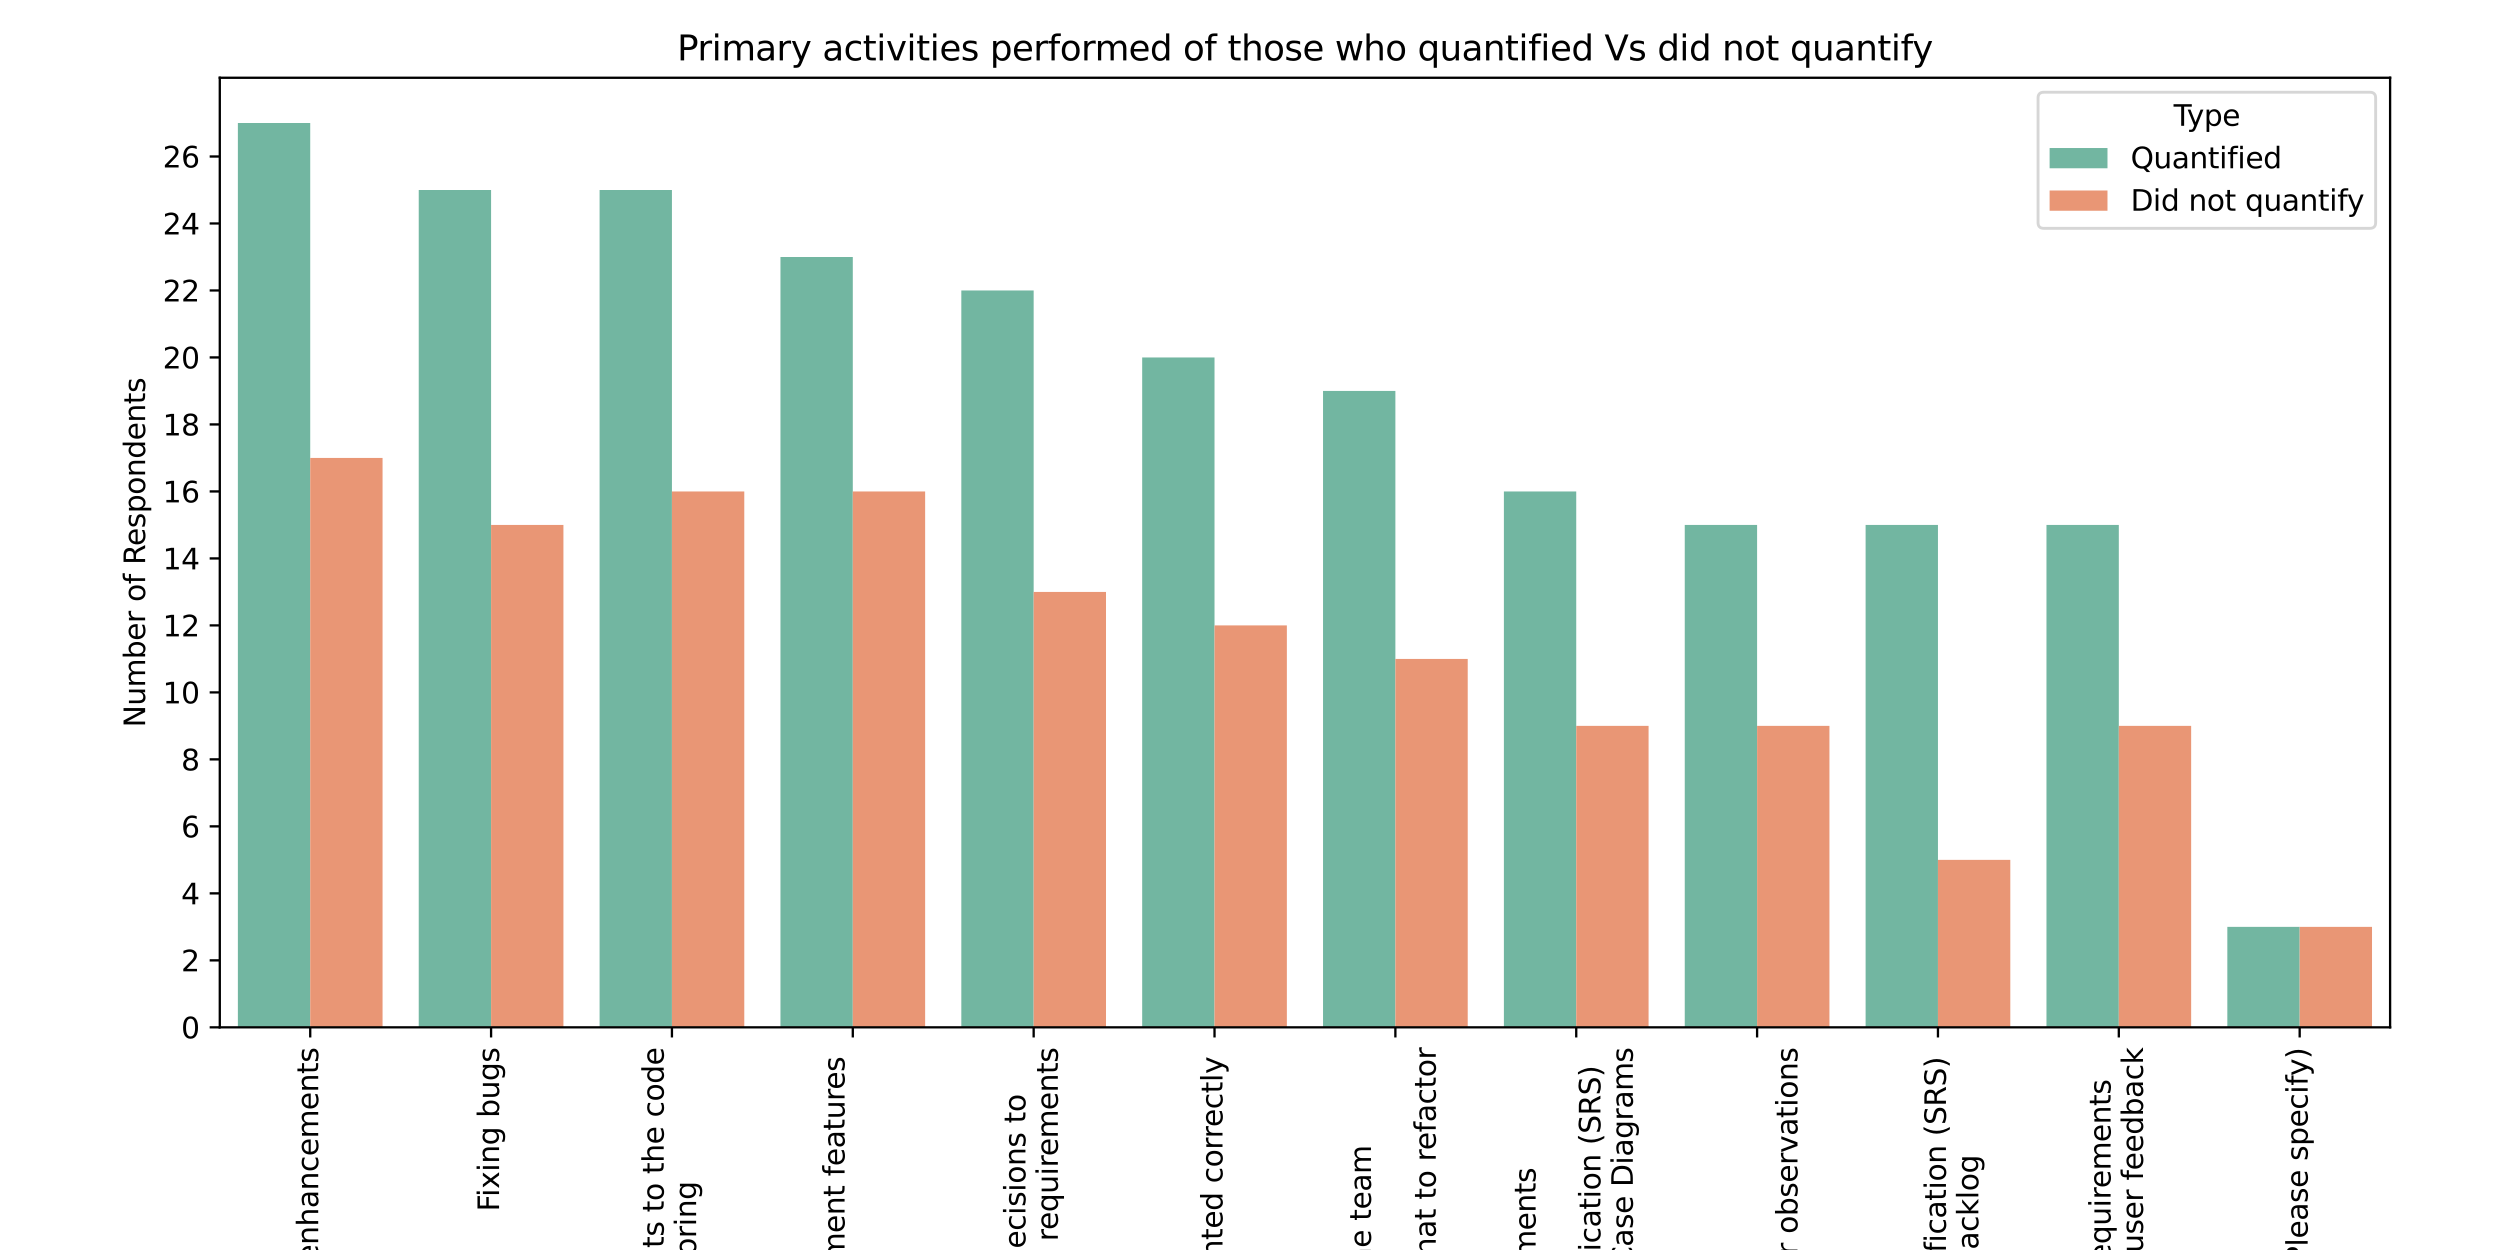 <?xml version="1.0" encoding="utf-8" standalone="no"?>
<!DOCTYPE svg PUBLIC "-//W3C//DTD SVG 1.1//EN"
  "http://www.w3.org/Graphics/SVG/1.1/DTD/svg11.dtd">
<svg xmlns:xlink="http://www.w3.org/1999/xlink" width="864pt" height="432pt" viewBox="0 0 864 432" xmlns="http://www.w3.org/2000/svg" version="1.1">
 <defs>
  <style type="text/css">*{stroke-linejoin: round; stroke-linecap: butt}</style>
 </defs>
 <g id="figure_1">
  <g id="patch_1">
   <path d="M 0 432 
L 864 432 
L 864 0 
L 0 0 
z
" style="fill: #ffffff"/>
  </g>
  <g id="axes_1">
   <g id="patch_2">
    <path d="M 75.96 355.048 
L 826.02 355.048 
L 826.02 26.88 
L 75.96 26.88 
z
" style="fill: #ffffff"/>
   </g>
   <g id="patch_3">
    <path d="M 82.21 355.048 
L 107.213 355.048 
L 107.213 42.507 
L 82.21 42.507 
z
" clip-path="url(#pd5ce805dc5)" style="fill: #72b6a1"/>
   </g>
   <g id="patch_4">
    <path d="M 144.715 355.048 
L 169.718 355.048 
L 169.718 65.658 
L 144.715 65.658 
z
" clip-path="url(#pd5ce805dc5)" style="fill: #72b6a1"/>
   </g>
   <g id="patch_5">
    <path d="M 207.22 355.048 
L 232.222 355.048 
L 232.222 65.658 
L 207.22 65.658 
z
" clip-path="url(#pd5ce805dc5)" style="fill: #72b6a1"/>
   </g>
   <g id="patch_6">
    <path d="M 269.726 355.048 
L 294.728 355.048 
L 294.728 88.809 
L 269.726 88.809 
z
" clip-path="url(#pd5ce805dc5)" style="fill: #72b6a1"/>
   </g>
   <g id="patch_7">
    <path d="M 332.231 355.048 
L 357.233 355.048 
L 357.233 100.385 
L 332.231 100.385 
z
" clip-path="url(#pd5ce805dc5)" style="fill: #72b6a1"/>
   </g>
   <g id="patch_8">
    <path d="M 394.736 355.048 
L 419.738 355.048 
L 419.738 123.536 
L 394.736 123.536 
z
" clip-path="url(#pd5ce805dc5)" style="fill: #72b6a1"/>
   </g>
   <g id="patch_9">
    <path d="M 457.24 355.048 
L 482.243 355.048 
L 482.243 135.112 
L 457.24 135.112 
z
" clip-path="url(#pd5ce805dc5)" style="fill: #72b6a1"/>
   </g>
   <g id="patch_10">
    <path d="M 519.745 355.048 
L 544.747 355.048 
L 544.747 169.839 
L 519.745 169.839 
z
" clip-path="url(#pd5ce805dc5)" style="fill: #72b6a1"/>
   </g>
   <g id="patch_11">
    <path d="M 582.25 355.048 
L 607.253 355.048 
L 607.253 181.414 
L 582.25 181.414 
z
" clip-path="url(#pd5ce805dc5)" style="fill: #72b6a1"/>
   </g>
   <g id="patch_12">
    <path d="M 644.755 355.048 
L 669.758 355.048 
L 669.758 181.414 
L 644.755 181.414 
z
" clip-path="url(#pd5ce805dc5)" style="fill: #72b6a1"/>
   </g>
   <g id="patch_13">
    <path d="M 707.26 355.048 
L 732.263 355.048 
L 732.263 181.414 
L 707.26 181.414 
z
" clip-path="url(#pd5ce805dc5)" style="fill: #72b6a1"/>
   </g>
   <g id="patch_14">
    <path d="M 769.765 355.048 
L 794.768 355.048 
L 794.768 320.321 
L 769.765 320.321 
z
" clip-path="url(#pd5ce805dc5)" style="fill: #72b6a1"/>
   </g>
   <g id="patch_15">
    <path d="M 107.213 355.048 
L 132.214 355.048 
L 132.214 158.263 
L 107.213 158.263 
z
" clip-path="url(#pd5ce805dc5)" style="fill: #e99675"/>
   </g>
   <g id="patch_16">
    <path d="M 169.718 355.048 
L 194.72 355.048 
L 194.72 181.414 
L 169.718 181.414 
z
" clip-path="url(#pd5ce805dc5)" style="fill: #e99675"/>
   </g>
   <g id="patch_17">
    <path d="M 232.222 355.048 
L 257.224 355.048 
L 257.224 169.839 
L 232.222 169.839 
z
" clip-path="url(#pd5ce805dc5)" style="fill: #e99675"/>
   </g>
   <g id="patch_18">
    <path d="M 294.728 355.048 
L 319.729 355.048 
L 319.729 169.839 
L 294.728 169.839 
z
" clip-path="url(#pd5ce805dc5)" style="fill: #e99675"/>
   </g>
   <g id="patch_19">
    <path d="M 357.233 355.048 
L 382.235 355.048 
L 382.235 204.565 
L 357.233 204.565 
z
" clip-path="url(#pd5ce805dc5)" style="fill: #e99675"/>
   </g>
   <g id="patch_20">
    <path d="M 419.738 355.048 
L 444.74 355.048 
L 444.74 216.141 
L 419.738 216.141 
z
" clip-path="url(#pd5ce805dc5)" style="fill: #e99675"/>
   </g>
   <g id="patch_21">
    <path d="M 482.243 355.048 
L 507.245 355.048 
L 507.245 227.717 
L 482.243 227.717 
z
" clip-path="url(#pd5ce805dc5)" style="fill: #e99675"/>
   </g>
   <g id="patch_22">
    <path d="M 544.747 355.048 
L 569.75 355.048 
L 569.75 250.868 
L 544.747 250.868 
z
" clip-path="url(#pd5ce805dc5)" style="fill: #e99675"/>
   </g>
   <g id="patch_23">
    <path d="M 607.253 355.048 
L 632.255 355.048 
L 632.255 250.868 
L 607.253 250.868 
z
" clip-path="url(#pd5ce805dc5)" style="fill: #e99675"/>
   </g>
   <g id="patch_24">
    <path d="M 669.758 355.048 
L 694.76 355.048 
L 694.76 297.17 
L 669.758 297.17 
z
" clip-path="url(#pd5ce805dc5)" style="fill: #e99675"/>
   </g>
   <g id="patch_25">
    <path d="M 732.263 355.048 
L 757.264 355.048 
L 757.264 250.868 
L 732.263 250.868 
z
" clip-path="url(#pd5ce805dc5)" style="fill: #e99675"/>
   </g>
   <g id="patch_26">
    <path d="M 794.768 355.048 
L 819.769 355.048 
L 819.769 320.321 
L 794.768 320.321 
z
" clip-path="url(#pd5ce805dc5)" style="fill: #e99675"/>
   </g>
   <g id="patch_27">
    <path d="M 107.213 355.048 
L 107.213 355.048 
L 107.213 355.048 
L 107.213 355.048 
z
" clip-path="url(#pd5ce805dc5)" style="fill: #72b6a1"/>
   </g>
   <g id="patch_28">
    <path d="M 107.213 355.048 
L 107.213 355.048 
L 107.213 355.048 
L 107.213 355.048 
z
" clip-path="url(#pd5ce805dc5)" style="fill: #e99675"/>
   </g>
   <g id="matplotlib.axis_1">
    <g id="xtick_1">
     <g id="line2d_1">
      <defs>
       <path id="mc6fcf60d51" d="M 0 0 
L 0 3.5 
" style="stroke: #000000; stroke-width: 0.8"/>
      </defs>
      <g>
       <use xlink:href="#mc6fcf60d51" x="107.213" y="355.048" style="stroke: #000000; stroke-width: 0.8"/>
      </g>
     </g>
     <g id="text_1">
      <!-- Implementing feature enhancements -->
      <g transform="translate(109.972 548.395) rotate(-90) scale(0.1 -0.1)">
       <defs>
        <path id="DejaVuSans-49" d="M 628 4666 
L 1259 4666 
L 1259 0 
L 628 0 
L 628 4666 
z
" transform="scale(0.016)"/>
        <path id="DejaVuSans-6d" d="M 3328 2828 
Q 3544 3216 3844 3400 
Q 4144 3584 4550 3584 
Q 5097 3584 5394 3201 
Q 5691 2819 5691 2113 
L 5691 0 
L 5113 0 
L 5113 2094 
Q 5113 2597 4934 2840 
Q 4756 3084 4391 3084 
Q 3944 3084 3684 2787 
Q 3425 2491 3425 1978 
L 3425 0 
L 2847 0 
L 2847 2094 
Q 2847 2600 2669 2842 
Q 2491 3084 2119 3084 
Q 1678 3084 1418 2786 
Q 1159 2488 1159 1978 
L 1159 0 
L 581 0 
L 581 3500 
L 1159 3500 
L 1159 2956 
Q 1356 3278 1631 3431 
Q 1906 3584 2284 3584 
Q 2666 3584 2933 3390 
Q 3200 3197 3328 2828 
z
" transform="scale(0.016)"/>
        <path id="DejaVuSans-70" d="M 1159 525 
L 1159 -1331 
L 581 -1331 
L 581 3500 
L 1159 3500 
L 1159 2969 
Q 1341 3281 1617 3432 
Q 1894 3584 2278 3584 
Q 2916 3584 3314 3078 
Q 3713 2572 3713 1747 
Q 3713 922 3314 415 
Q 2916 -91 2278 -91 
Q 1894 -91 1617 61 
Q 1341 213 1159 525 
z
M 3116 1747 
Q 3116 2381 2855 2742 
Q 2594 3103 2138 3103 
Q 1681 3103 1420 2742 
Q 1159 2381 1159 1747 
Q 1159 1113 1420 752 
Q 1681 391 2138 391 
Q 2594 391 2855 752 
Q 3116 1113 3116 1747 
z
" transform="scale(0.016)"/>
        <path id="DejaVuSans-6c" d="M 603 4863 
L 1178 4863 
L 1178 0 
L 603 0 
L 603 4863 
z
" transform="scale(0.016)"/>
        <path id="DejaVuSans-65" d="M 3597 1894 
L 3597 1613 
L 953 1613 
Q 991 1019 1311 708 
Q 1631 397 2203 397 
Q 2534 397 2845 478 
Q 3156 559 3463 722 
L 3463 178 
Q 3153 47 2828 -22 
Q 2503 -91 2169 -91 
Q 1331 -91 842 396 
Q 353 884 353 1716 
Q 353 2575 817 3079 
Q 1281 3584 2069 3584 
Q 2775 3584 3186 3129 
Q 3597 2675 3597 1894 
z
M 3022 2063 
Q 3016 2534 2758 2815 
Q 2500 3097 2075 3097 
Q 1594 3097 1305 2825 
Q 1016 2553 972 2059 
L 3022 2063 
z
" transform="scale(0.016)"/>
        <path id="DejaVuSans-6e" d="M 3513 2113 
L 3513 0 
L 2938 0 
L 2938 2094 
Q 2938 2591 2744 2837 
Q 2550 3084 2163 3084 
Q 1697 3084 1428 2787 
Q 1159 2491 1159 1978 
L 1159 0 
L 581 0 
L 581 3500 
L 1159 3500 
L 1159 2956 
Q 1366 3272 1645 3428 
Q 1925 3584 2291 3584 
Q 2894 3584 3203 3211 
Q 3513 2838 3513 2113 
z
" transform="scale(0.016)"/>
        <path id="DejaVuSans-74" d="M 1172 4494 
L 1172 3500 
L 2356 3500 
L 2356 3053 
L 1172 3053 
L 1172 1153 
Q 1172 725 1289 603 
Q 1406 481 1766 481 
L 2356 481 
L 2356 0 
L 1766 0 
Q 1100 0 847 248 
Q 594 497 594 1153 
L 594 3053 
L 172 3053 
L 172 3500 
L 594 3500 
L 594 4494 
L 1172 4494 
z
" transform="scale(0.016)"/>
        <path id="DejaVuSans-69" d="M 603 3500 
L 1178 3500 
L 1178 0 
L 603 0 
L 603 3500 
z
M 603 4863 
L 1178 4863 
L 1178 4134 
L 603 4134 
L 603 4863 
z
" transform="scale(0.016)"/>
        <path id="DejaVuSans-67" d="M 2906 1791 
Q 2906 2416 2648 2759 
Q 2391 3103 1925 3103 
Q 1463 3103 1205 2759 
Q 947 2416 947 1791 
Q 947 1169 1205 825 
Q 1463 481 1925 481 
Q 2391 481 2648 825 
Q 2906 1169 2906 1791 
z
M 3481 434 
Q 3481 -459 3084 -895 
Q 2688 -1331 1869 -1331 
Q 1566 -1331 1297 -1286 
Q 1028 -1241 775 -1147 
L 775 -588 
Q 1028 -725 1275 -790 
Q 1522 -856 1778 -856 
Q 2344 -856 2625 -561 
Q 2906 -266 2906 331 
L 2906 616 
Q 2728 306 2450 153 
Q 2172 0 1784 0 
Q 1141 0 747 490 
Q 353 981 353 1791 
Q 353 2603 747 3093 
Q 1141 3584 1784 3584 
Q 2172 3584 2450 3431 
Q 2728 3278 2906 2969 
L 2906 3500 
L 3481 3500 
L 3481 434 
z
" transform="scale(0.016)"/>
        <path id="DejaVuSans-20" transform="scale(0.016)"/>
        <path id="DejaVuSans-66" d="M 2375 4863 
L 2375 4384 
L 1825 4384 
Q 1516 4384 1395 4259 
Q 1275 4134 1275 3809 
L 1275 3500 
L 2222 3500 
L 2222 3053 
L 1275 3053 
L 1275 0 
L 697 0 
L 697 3053 
L 147 3053 
L 147 3500 
L 697 3500 
L 697 3744 
Q 697 4328 969 4595 
Q 1241 4863 1831 4863 
L 2375 4863 
z
" transform="scale(0.016)"/>
        <path id="DejaVuSans-61" d="M 2194 1759 
Q 1497 1759 1228 1600 
Q 959 1441 959 1056 
Q 959 750 1161 570 
Q 1363 391 1709 391 
Q 2188 391 2477 730 
Q 2766 1069 2766 1631 
L 2766 1759 
L 2194 1759 
z
M 3341 1997 
L 3341 0 
L 2766 0 
L 2766 531 
Q 2569 213 2275 61 
Q 1981 -91 1556 -91 
Q 1019 -91 701 211 
Q 384 513 384 1019 
Q 384 1609 779 1909 
Q 1175 2209 1959 2209 
L 2766 2209 
L 2766 2266 
Q 2766 2663 2505 2880 
Q 2244 3097 1772 3097 
Q 1472 3097 1187 3025 
Q 903 2953 641 2809 
L 641 3341 
Q 956 3463 1253 3523 
Q 1550 3584 1831 3584 
Q 2591 3584 2966 3190 
Q 3341 2797 3341 1997 
z
" transform="scale(0.016)"/>
        <path id="DejaVuSans-75" d="M 544 1381 
L 544 3500 
L 1119 3500 
L 1119 1403 
Q 1119 906 1312 657 
Q 1506 409 1894 409 
Q 2359 409 2629 706 
Q 2900 1003 2900 1516 
L 2900 3500 
L 3475 3500 
L 3475 0 
L 2900 0 
L 2900 538 
Q 2691 219 2414 64 
Q 2138 -91 1772 -91 
Q 1169 -91 856 284 
Q 544 659 544 1381 
z
M 1991 3584 
L 1991 3584 
z
" transform="scale(0.016)"/>
        <path id="DejaVuSans-72" d="M 2631 2963 
Q 2534 3019 2420 3045 
Q 2306 3072 2169 3072 
Q 1681 3072 1420 2755 
Q 1159 2438 1159 1844 
L 1159 0 
L 581 0 
L 581 3500 
L 1159 3500 
L 1159 2956 
Q 1341 3275 1631 3429 
Q 1922 3584 2338 3584 
Q 2397 3584 2469 3576 
Q 2541 3569 2628 3553 
L 2631 2963 
z
" transform="scale(0.016)"/>
        <path id="DejaVuSans-68" d="M 3513 2113 
L 3513 0 
L 2938 0 
L 2938 2094 
Q 2938 2591 2744 2837 
Q 2550 3084 2163 3084 
Q 1697 3084 1428 2787 
Q 1159 2491 1159 1978 
L 1159 0 
L 581 0 
L 581 4863 
L 1159 4863 
L 1159 2956 
Q 1366 3272 1645 3428 
Q 1925 3584 2291 3584 
Q 2894 3584 3203 3211 
Q 3513 2838 3513 2113 
z
" transform="scale(0.016)"/>
        <path id="DejaVuSans-63" d="M 3122 3366 
L 3122 2828 
Q 2878 2963 2633 3030 
Q 2388 3097 2138 3097 
Q 1578 3097 1268 2742 
Q 959 2388 959 1747 
Q 959 1106 1268 751 
Q 1578 397 2138 397 
Q 2388 397 2633 464 
Q 2878 531 3122 666 
L 3122 134 
Q 2881 22 2623 -34 
Q 2366 -91 2075 -91 
Q 1284 -91 818 406 
Q 353 903 353 1747 
Q 353 2603 823 3093 
Q 1294 3584 2113 3584 
Q 2378 3584 2631 3529 
Q 2884 3475 3122 3366 
z
" transform="scale(0.016)"/>
        <path id="DejaVuSans-73" d="M 2834 3397 
L 2834 2853 
Q 2591 2978 2328 3040 
Q 2066 3103 1784 3103 
Q 1356 3103 1142 2972 
Q 928 2841 928 2578 
Q 928 2378 1081 2264 
Q 1234 2150 1697 2047 
L 1894 2003 
Q 2506 1872 2764 1633 
Q 3022 1394 3022 966 
Q 3022 478 2636 193 
Q 2250 -91 1575 -91 
Q 1294 -91 989 -36 
Q 684 19 347 128 
L 347 722 
Q 666 556 975 473 
Q 1284 391 1588 391 
Q 1994 391 2212 530 
Q 2431 669 2431 922 
Q 2431 1156 2273 1281 
Q 2116 1406 1581 1522 
L 1381 1569 
Q 847 1681 609 1914 
Q 372 2147 372 2553 
Q 372 3047 722 3315 
Q 1072 3584 1716 3584 
Q 2034 3584 2315 3537 
Q 2597 3491 2834 3397 
z
" transform="scale(0.016)"/>
       </defs>
       <use xlink:href="#DejaVuSans-49"/>
       <use xlink:href="#DejaVuSans-6d" x="29.492"/>
       <use xlink:href="#DejaVuSans-70" x="126.904"/>
       <use xlink:href="#DejaVuSans-6c" x="190.381"/>
       <use xlink:href="#DejaVuSans-65" x="218.164"/>
       <use xlink:href="#DejaVuSans-6d" x="279.688"/>
       <use xlink:href="#DejaVuSans-65" x="377.1"/>
       <use xlink:href="#DejaVuSans-6e" x="438.623"/>
       <use xlink:href="#DejaVuSans-74" x="502.002"/>
       <use xlink:href="#DejaVuSans-69" x="541.211"/>
       <use xlink:href="#DejaVuSans-6e" x="568.994"/>
       <use xlink:href="#DejaVuSans-67" x="632.373"/>
       <use xlink:href="#DejaVuSans-20" x="695.85"/>
       <use xlink:href="#DejaVuSans-66" x="727.637"/>
       <use xlink:href="#DejaVuSans-65" x="762.842"/>
       <use xlink:href="#DejaVuSans-61" x="824.365"/>
       <use xlink:href="#DejaVuSans-74" x="885.645"/>
       <use xlink:href="#DejaVuSans-75" x="924.854"/>
       <use xlink:href="#DejaVuSans-72" x="988.232"/>
       <use xlink:href="#DejaVuSans-65" x="1027.096"/>
       <use xlink:href="#DejaVuSans-20" x="1088.619"/>
       <use xlink:href="#DejaVuSans-65" x="1120.406"/>
       <use xlink:href="#DejaVuSans-6e" x="1181.93"/>
       <use xlink:href="#DejaVuSans-68" x="1245.309"/>
       <use xlink:href="#DejaVuSans-61" x="1308.688"/>
       <use xlink:href="#DejaVuSans-6e" x="1369.967"/>
       <use xlink:href="#DejaVuSans-63" x="1433.346"/>
       <use xlink:href="#DejaVuSans-65" x="1488.326"/>
       <use xlink:href="#DejaVuSans-6d" x="1549.85"/>
       <use xlink:href="#DejaVuSans-65" x="1647.262"/>
       <use xlink:href="#DejaVuSans-6e" x="1708.785"/>
       <use xlink:href="#DejaVuSans-74" x="1772.164"/>
       <use xlink:href="#DejaVuSans-73" x="1811.373"/>
      </g>
     </g>
    </g>
    <g id="xtick_2">
     <g id="line2d_2">
      <g>
       <use xlink:href="#mc6fcf60d51" x="169.718" y="355.048" style="stroke: #000000; stroke-width: 0.8"/>
      </g>
     </g>
     <g id="text_2">
      <!-- Fixing bugs -->
      <g transform="translate(172.477 418.657) rotate(-90) scale(0.1 -0.1)">
       <defs>
        <path id="DejaVuSans-46" d="M 628 4666 
L 3309 4666 
L 3309 4134 
L 1259 4134 
L 1259 2759 
L 3109 2759 
L 3109 2228 
L 1259 2228 
L 1259 0 
L 628 0 
L 628 4666 
z
" transform="scale(0.016)"/>
        <path id="DejaVuSans-78" d="M 3513 3500 
L 2247 1797 
L 3578 0 
L 2900 0 
L 1881 1375 
L 863 0 
L 184 0 
L 1544 1831 
L 300 3500 
L 978 3500 
L 1906 2253 
L 2834 3500 
L 3513 3500 
z
" transform="scale(0.016)"/>
        <path id="DejaVuSans-62" d="M 3116 1747 
Q 3116 2381 2855 2742 
Q 2594 3103 2138 3103 
Q 1681 3103 1420 2742 
Q 1159 2381 1159 1747 
Q 1159 1113 1420 752 
Q 1681 391 2138 391 
Q 2594 391 2855 752 
Q 3116 1113 3116 1747 
z
M 1159 2969 
Q 1341 3281 1617 3432 
Q 1894 3584 2278 3584 
Q 2916 3584 3314 3078 
Q 3713 2572 3713 1747 
Q 3713 922 3314 415 
Q 2916 -91 2278 -91 
Q 1894 -91 1617 61 
Q 1341 213 1159 525 
L 1159 0 
L 581 0 
L 581 4863 
L 1159 4863 
L 1159 2969 
z
" transform="scale(0.016)"/>
       </defs>
       <use xlink:href="#DejaVuSans-46"/>
       <use xlink:href="#DejaVuSans-69" x="50.27"/>
       <use xlink:href="#DejaVuSans-78" x="78.053"/>
       <use xlink:href="#DejaVuSans-69" x="137.232"/>
       <use xlink:href="#DejaVuSans-6e" x="165.016"/>
       <use xlink:href="#DejaVuSans-67" x="228.395"/>
       <use xlink:href="#DejaVuSans-20" x="291.871"/>
       <use xlink:href="#DejaVuSans-62" x="323.658"/>
       <use xlink:href="#DejaVuSans-75" x="387.135"/>
       <use xlink:href="#DejaVuSans-67" x="450.514"/>
       <use xlink:href="#DejaVuSans-73" x="513.99"/>
      </g>
     </g>
    </g>
    <g id="xtick_3">
     <g id="line2d_3">
      <g>
       <use xlink:href="#mc6fcf60d51" x="232.222" y="355.048" style="stroke: #000000; stroke-width: 0.8"/>
      </g>
     </g>
     <g id="text_3">
      <!-- Making improvements to the code -->
      <g transform="translate(229.383 533.645) rotate(-90) scale(0.1 -0.1)">
       <defs>
        <path id="DejaVuSans-4d" d="M 628 4666 
L 1569 4666 
L 2759 1491 
L 3956 4666 
L 4897 4666 
L 4897 0 
L 4281 0 
L 4281 4097 
L 3078 897 
L 2444 897 
L 1241 4097 
L 1241 0 
L 628 0 
L 628 4666 
z
" transform="scale(0.016)"/>
        <path id="DejaVuSans-6b" d="M 581 4863 
L 1159 4863 
L 1159 1991 
L 2875 3500 
L 3609 3500 
L 1753 1863 
L 3688 0 
L 2938 0 
L 1159 1709 
L 1159 0 
L 581 0 
L 581 4863 
z
" transform="scale(0.016)"/>
        <path id="DejaVuSans-6f" d="M 1959 3097 
Q 1497 3097 1228 2736 
Q 959 2375 959 1747 
Q 959 1119 1226 758 
Q 1494 397 1959 397 
Q 2419 397 2687 759 
Q 2956 1122 2956 1747 
Q 2956 2369 2687 2733 
Q 2419 3097 1959 3097 
z
M 1959 3584 
Q 2709 3584 3137 3096 
Q 3566 2609 3566 1747 
Q 3566 888 3137 398 
Q 2709 -91 1959 -91 
Q 1206 -91 779 398 
Q 353 888 353 1747 
Q 353 2609 779 3096 
Q 1206 3584 1959 3584 
z
" transform="scale(0.016)"/>
        <path id="DejaVuSans-76" d="M 191 3500 
L 800 3500 
L 1894 563 
L 2988 3500 
L 3597 3500 
L 2284 0 
L 1503 0 
L 191 3500 
z
" transform="scale(0.016)"/>
        <path id="DejaVuSans-64" d="M 2906 2969 
L 2906 4863 
L 3481 4863 
L 3481 0 
L 2906 0 
L 2906 525 
Q 2725 213 2448 61 
Q 2172 -91 1784 -91 
Q 1150 -91 751 415 
Q 353 922 353 1747 
Q 353 2572 751 3078 
Q 1150 3584 1784 3584 
Q 2172 3584 2448 3432 
Q 2725 3281 2906 2969 
z
M 947 1747 
Q 947 1113 1208 752 
Q 1469 391 1925 391 
Q 2381 391 2643 752 
Q 2906 1113 2906 1747 
Q 2906 2381 2643 2742 
Q 2381 3103 1925 3103 
Q 1469 3103 1208 2742 
Q 947 2381 947 1747 
z
" transform="scale(0.016)"/>
       </defs>
       <use xlink:href="#DejaVuSans-4d"/>
       <use xlink:href="#DejaVuSans-61" x="86.279"/>
       <use xlink:href="#DejaVuSans-6b" x="147.559"/>
       <use xlink:href="#DejaVuSans-69" x="205.469"/>
       <use xlink:href="#DejaVuSans-6e" x="233.252"/>
       <use xlink:href="#DejaVuSans-67" x="296.631"/>
       <use xlink:href="#DejaVuSans-20" x="360.107"/>
       <use xlink:href="#DejaVuSans-69" x="391.895"/>
       <use xlink:href="#DejaVuSans-6d" x="419.678"/>
       <use xlink:href="#DejaVuSans-70" x="517.09"/>
       <use xlink:href="#DejaVuSans-72" x="580.566"/>
       <use xlink:href="#DejaVuSans-6f" x="619.43"/>
       <use xlink:href="#DejaVuSans-76" x="680.611"/>
       <use xlink:href="#DejaVuSans-65" x="739.791"/>
       <use xlink:href="#DejaVuSans-6d" x="801.314"/>
       <use xlink:href="#DejaVuSans-65" x="898.727"/>
       <use xlink:href="#DejaVuSans-6e" x="960.25"/>
       <use xlink:href="#DejaVuSans-74" x="1023.629"/>
       <use xlink:href="#DejaVuSans-73" x="1062.838"/>
       <use xlink:href="#DejaVuSans-20" x="1114.938"/>
       <use xlink:href="#DejaVuSans-74" x="1146.725"/>
       <use xlink:href="#DejaVuSans-6f" x="1185.934"/>
       <use xlink:href="#DejaVuSans-20" x="1247.115"/>
       <use xlink:href="#DejaVuSans-74" x="1278.902"/>
       <use xlink:href="#DejaVuSans-68" x="1318.111"/>
       <use xlink:href="#DejaVuSans-65" x="1381.49"/>
       <use xlink:href="#DejaVuSans-20" x="1443.014"/>
       <use xlink:href="#DejaVuSans-63" x="1474.801"/>
       <use xlink:href="#DejaVuSans-6f" x="1529.781"/>
       <use xlink:href="#DejaVuSans-64" x="1590.963"/>
       <use xlink:href="#DejaVuSans-65" x="1654.439"/>
      </g>
      <!--  i.e. Refactoring -->
      <g transform="translate(240.581 487.375) rotate(-90) scale(0.1 -0.1)">
       <defs>
        <path id="DejaVuSans-2e" d="M 684 794 
L 1344 794 
L 1344 0 
L 684 0 
L 684 794 
z
" transform="scale(0.016)"/>
        <path id="DejaVuSans-52" d="M 2841 2188 
Q 3044 2119 3236 1894 
Q 3428 1669 3622 1275 
L 4263 0 
L 3584 0 
L 2988 1197 
Q 2756 1666 2539 1819 
Q 2322 1972 1947 1972 
L 1259 1972 
L 1259 0 
L 628 0 
L 628 4666 
L 2053 4666 
Q 2853 4666 3247 4331 
Q 3641 3997 3641 3322 
Q 3641 2881 3436 2590 
Q 3231 2300 2841 2188 
z
M 1259 4147 
L 1259 2491 
L 2053 2491 
Q 2509 2491 2742 2702 
Q 2975 2913 2975 3322 
Q 2975 3731 2742 3939 
Q 2509 4147 2053 4147 
L 1259 4147 
z
" transform="scale(0.016)"/>
       </defs>
       <use xlink:href="#DejaVuSans-20"/>
       <use xlink:href="#DejaVuSans-69" x="31.787"/>
       <use xlink:href="#DejaVuSans-2e" x="59.57"/>
       <use xlink:href="#DejaVuSans-65" x="91.357"/>
       <use xlink:href="#DejaVuSans-2e" x="152.881"/>
       <use xlink:href="#DejaVuSans-20" x="184.668"/>
       <use xlink:href="#DejaVuSans-52" x="216.455"/>
       <use xlink:href="#DejaVuSans-65" x="281.438"/>
       <use xlink:href="#DejaVuSans-66" x="342.961"/>
       <use xlink:href="#DejaVuSans-61" x="378.166"/>
       <use xlink:href="#DejaVuSans-63" x="439.445"/>
       <use xlink:href="#DejaVuSans-74" x="494.426"/>
       <use xlink:href="#DejaVuSans-6f" x="533.635"/>
       <use xlink:href="#DejaVuSans-72" x="594.816"/>
       <use xlink:href="#DejaVuSans-69" x="635.93"/>
       <use xlink:href="#DejaVuSans-6e" x="663.713"/>
       <use xlink:href="#DejaVuSans-67" x="727.092"/>
      </g>
     </g>
    </g>
    <g id="xtick_4">
     <g id="line2d_4">
      <g>
       <use xlink:href="#mc6fcf60d51" x="294.728" y="355.048" style="stroke: #000000; stroke-width: 0.8"/>
      </g>
     </g>
     <g id="text_4">
      <!-- Writing or modifying software code to implement features  -->
      <g transform="translate(291.888 655.482) rotate(-90) scale(0.1 -0.1)">
       <defs>
        <path id="DejaVuSans-57" d="M 213 4666 
L 850 4666 
L 1831 722 
L 2809 4666 
L 3519 4666 
L 4500 722 
L 5478 4666 
L 6119 4666 
L 4947 0 
L 4153 0 
L 3169 4050 
L 2175 0 
L 1381 0 
L 213 4666 
z
" transform="scale(0.016)"/>
        <path id="DejaVuSans-79" d="M 2059 -325 
Q 1816 -950 1584 -1140 
Q 1353 -1331 966 -1331 
L 506 -1331 
L 506 -850 
L 844 -850 
Q 1081 -850 1212 -737 
Q 1344 -625 1503 -206 
L 1606 56 
L 191 3500 
L 800 3500 
L 1894 763 
L 2988 3500 
L 3597 3500 
L 2059 -325 
z
" transform="scale(0.016)"/>
        <path id="DejaVuSans-77" d="M 269 3500 
L 844 3500 
L 1563 769 
L 2278 3500 
L 2956 3500 
L 3675 769 
L 4391 3500 
L 4966 3500 
L 4050 0 
L 3372 0 
L 2619 2869 
L 1863 0 
L 1184 0 
L 269 3500 
z
" transform="scale(0.016)"/>
       </defs>
       <use xlink:href="#DejaVuSans-57"/>
       <use xlink:href="#DejaVuSans-72" x="94.377"/>
       <use xlink:href="#DejaVuSans-69" x="135.49"/>
       <use xlink:href="#DejaVuSans-74" x="163.273"/>
       <use xlink:href="#DejaVuSans-69" x="202.482"/>
       <use xlink:href="#DejaVuSans-6e" x="230.266"/>
       <use xlink:href="#DejaVuSans-67" x="293.645"/>
       <use xlink:href="#DejaVuSans-20" x="357.121"/>
       <use xlink:href="#DejaVuSans-6f" x="388.908"/>
       <use xlink:href="#DejaVuSans-72" x="450.09"/>
       <use xlink:href="#DejaVuSans-20" x="491.203"/>
       <use xlink:href="#DejaVuSans-6d" x="522.99"/>
       <use xlink:href="#DejaVuSans-6f" x="620.402"/>
       <use xlink:href="#DejaVuSans-64" x="681.584"/>
       <use xlink:href="#DejaVuSans-69" x="745.061"/>
       <use xlink:href="#DejaVuSans-66" x="772.844"/>
       <use xlink:href="#DejaVuSans-79" x="806.299"/>
       <use xlink:href="#DejaVuSans-69" x="865.479"/>
       <use xlink:href="#DejaVuSans-6e" x="893.262"/>
       <use xlink:href="#DejaVuSans-67" x="956.641"/>
       <use xlink:href="#DejaVuSans-20" x="1020.117"/>
       <use xlink:href="#DejaVuSans-73" x="1051.904"/>
       <use xlink:href="#DejaVuSans-6f" x="1104.004"/>
       <use xlink:href="#DejaVuSans-66" x="1165.186"/>
       <use xlink:href="#DejaVuSans-74" x="1198.641"/>
       <use xlink:href="#DejaVuSans-77" x="1237.85"/>
       <use xlink:href="#DejaVuSans-61" x="1319.637"/>
       <use xlink:href="#DejaVuSans-72" x="1380.916"/>
       <use xlink:href="#DejaVuSans-65" x="1419.779"/>
       <use xlink:href="#DejaVuSans-20" x="1481.303"/>
       <use xlink:href="#DejaVuSans-63" x="1513.09"/>
       <use xlink:href="#DejaVuSans-6f" x="1568.07"/>
       <use xlink:href="#DejaVuSans-64" x="1629.252"/>
       <use xlink:href="#DejaVuSans-65" x="1692.729"/>
       <use xlink:href="#DejaVuSans-20" x="1754.252"/>
       <use xlink:href="#DejaVuSans-74" x="1786.039"/>
       <use xlink:href="#DejaVuSans-6f" x="1825.248"/>
       <use xlink:href="#DejaVuSans-20" x="1886.43"/>
       <use xlink:href="#DejaVuSans-69" x="1918.217"/>
       <use xlink:href="#DejaVuSans-6d" x="1946"/>
       <use xlink:href="#DejaVuSans-70" x="2043.412"/>
       <use xlink:href="#DejaVuSans-6c" x="2106.889"/>
       <use xlink:href="#DejaVuSans-65" x="2134.672"/>
       <use xlink:href="#DejaVuSans-6d" x="2196.195"/>
       <use xlink:href="#DejaVuSans-65" x="2293.607"/>
       <use xlink:href="#DejaVuSans-6e" x="2355.131"/>
       <use xlink:href="#DejaVuSans-74" x="2418.51"/>
       <use xlink:href="#DejaVuSans-20" x="2457.719"/>
       <use xlink:href="#DejaVuSans-66" x="2489.506"/>
       <use xlink:href="#DejaVuSans-65" x="2524.711"/>
       <use xlink:href="#DejaVuSans-61" x="2586.234"/>
       <use xlink:href="#DejaVuSans-74" x="2647.514"/>
       <use xlink:href="#DejaVuSans-75" x="2686.723"/>
       <use xlink:href="#DejaVuSans-72" x="2750.102"/>
       <use xlink:href="#DejaVuSans-65" x="2788.965"/>
       <use xlink:href="#DejaVuSans-73" x="2850.488"/>
       <use xlink:href="#DejaVuSans-20" x="2902.588"/>
      </g>
      <!--  that satisfy the requirements -->
      <g transform="translate(303.086 583.186) rotate(-90) scale(0.1 -0.1)">
       <defs>
        <path id="DejaVuSans-71" d="M 947 1747 
Q 947 1113 1208 752 
Q 1469 391 1925 391 
Q 2381 391 2643 752 
Q 2906 1113 2906 1747 
Q 2906 2381 2643 2742 
Q 2381 3103 1925 3103 
Q 1469 3103 1208 2742 
Q 947 2381 947 1747 
z
M 2906 525 
Q 2725 213 2448 61 
Q 2172 -91 1784 -91 
Q 1150 -91 751 415 
Q 353 922 353 1747 
Q 353 2572 751 3078 
Q 1150 3584 1784 3584 
Q 2172 3584 2448 3432 
Q 2725 3281 2906 2969 
L 2906 3500 
L 3481 3500 
L 3481 -1331 
L 2906 -1331 
L 2906 525 
z
" transform="scale(0.016)"/>
       </defs>
       <use xlink:href="#DejaVuSans-20"/>
       <use xlink:href="#DejaVuSans-74" x="31.787"/>
       <use xlink:href="#DejaVuSans-68" x="70.996"/>
       <use xlink:href="#DejaVuSans-61" x="134.375"/>
       <use xlink:href="#DejaVuSans-74" x="195.654"/>
       <use xlink:href="#DejaVuSans-20" x="234.863"/>
       <use xlink:href="#DejaVuSans-73" x="266.65"/>
       <use xlink:href="#DejaVuSans-61" x="318.75"/>
       <use xlink:href="#DejaVuSans-74" x="380.029"/>
       <use xlink:href="#DejaVuSans-69" x="419.238"/>
       <use xlink:href="#DejaVuSans-73" x="447.021"/>
       <use xlink:href="#DejaVuSans-66" x="499.121"/>
       <use xlink:href="#DejaVuSans-79" x="532.576"/>
       <use xlink:href="#DejaVuSans-20" x="591.756"/>
       <use xlink:href="#DejaVuSans-74" x="623.543"/>
       <use xlink:href="#DejaVuSans-68" x="662.752"/>
       <use xlink:href="#DejaVuSans-65" x="726.131"/>
       <use xlink:href="#DejaVuSans-20" x="787.654"/>
       <use xlink:href="#DejaVuSans-72" x="819.441"/>
       <use xlink:href="#DejaVuSans-65" x="858.305"/>
       <use xlink:href="#DejaVuSans-71" x="919.828"/>
       <use xlink:href="#DejaVuSans-75" x="983.305"/>
       <use xlink:href="#DejaVuSans-69" x="1046.684"/>
       <use xlink:href="#DejaVuSans-72" x="1074.467"/>
       <use xlink:href="#DejaVuSans-65" x="1113.33"/>
       <use xlink:href="#DejaVuSans-6d" x="1174.854"/>
       <use xlink:href="#DejaVuSans-65" x="1272.266"/>
       <use xlink:href="#DejaVuSans-6e" x="1333.789"/>
       <use xlink:href="#DejaVuSans-74" x="1397.168"/>
       <use xlink:href="#DejaVuSans-73" x="1436.377"/>
      </g>
     </g>
    </g>
    <g id="xtick_5">
     <g id="line2d_5">
      <g>
       <use xlink:href="#mc6fcf60d51" x="357.233" y="355.048" style="stroke: #000000; stroke-width: 0.8"/>
      </g>
     </g>
     <g id="text_5">
      <!-- Making architectural design decisions to  -->
      <g transform="translate(354.393 580.041) rotate(-90) scale(0.1 -0.1)">
       <use xlink:href="#DejaVuSans-4d"/>
       <use xlink:href="#DejaVuSans-61" x="86.279"/>
       <use xlink:href="#DejaVuSans-6b" x="147.559"/>
       <use xlink:href="#DejaVuSans-69" x="205.469"/>
       <use xlink:href="#DejaVuSans-6e" x="233.252"/>
       <use xlink:href="#DejaVuSans-67" x="296.631"/>
       <use xlink:href="#DejaVuSans-20" x="360.107"/>
       <use xlink:href="#DejaVuSans-61" x="391.895"/>
       <use xlink:href="#DejaVuSans-72" x="453.174"/>
       <use xlink:href="#DejaVuSans-63" x="492.037"/>
       <use xlink:href="#DejaVuSans-68" x="547.018"/>
       <use xlink:href="#DejaVuSans-69" x="610.396"/>
       <use xlink:href="#DejaVuSans-74" x="638.18"/>
       <use xlink:href="#DejaVuSans-65" x="677.389"/>
       <use xlink:href="#DejaVuSans-63" x="738.912"/>
       <use xlink:href="#DejaVuSans-74" x="793.893"/>
       <use xlink:href="#DejaVuSans-75" x="833.102"/>
       <use xlink:href="#DejaVuSans-72" x="896.48"/>
       <use xlink:href="#DejaVuSans-61" x="937.594"/>
       <use xlink:href="#DejaVuSans-6c" x="998.873"/>
       <use xlink:href="#DejaVuSans-20" x="1026.656"/>
       <use xlink:href="#DejaVuSans-64" x="1058.443"/>
       <use xlink:href="#DejaVuSans-65" x="1121.92"/>
       <use xlink:href="#DejaVuSans-73" x="1183.443"/>
       <use xlink:href="#DejaVuSans-69" x="1235.543"/>
       <use xlink:href="#DejaVuSans-67" x="1263.326"/>
       <use xlink:href="#DejaVuSans-6e" x="1326.803"/>
       <use xlink:href="#DejaVuSans-20" x="1390.182"/>
       <use xlink:href="#DejaVuSans-64" x="1421.969"/>
       <use xlink:href="#DejaVuSans-65" x="1485.445"/>
       <use xlink:href="#DejaVuSans-63" x="1546.969"/>
       <use xlink:href="#DejaVuSans-69" x="1601.949"/>
       <use xlink:href="#DejaVuSans-73" x="1629.732"/>
       <use xlink:href="#DejaVuSans-69" x="1681.832"/>
       <use xlink:href="#DejaVuSans-6f" x="1709.615"/>
       <use xlink:href="#DejaVuSans-6e" x="1770.797"/>
       <use xlink:href="#DejaVuSans-73" x="1834.176"/>
       <use xlink:href="#DejaVuSans-20" x="1886.275"/>
       <use xlink:href="#DejaVuSans-74" x="1918.062"/>
       <use xlink:href="#DejaVuSans-6f" x="1957.271"/>
       <use xlink:href="#DejaVuSans-20" x="2018.453"/>
      </g>
      <!--  accommodate user and system requirements -->
      <g transform="translate(365.591 593.012) rotate(-90) scale(0.1 -0.1)">
       <use xlink:href="#DejaVuSans-20"/>
       <use xlink:href="#DejaVuSans-61" x="31.787"/>
       <use xlink:href="#DejaVuSans-63" x="93.066"/>
       <use xlink:href="#DejaVuSans-63" x="148.047"/>
       <use xlink:href="#DejaVuSans-6f" x="203.027"/>
       <use xlink:href="#DejaVuSans-6d" x="264.209"/>
       <use xlink:href="#DejaVuSans-6d" x="361.621"/>
       <use xlink:href="#DejaVuSans-6f" x="459.033"/>
       <use xlink:href="#DejaVuSans-64" x="520.215"/>
       <use xlink:href="#DejaVuSans-61" x="583.691"/>
       <use xlink:href="#DejaVuSans-74" x="644.971"/>
       <use xlink:href="#DejaVuSans-65" x="684.18"/>
       <use xlink:href="#DejaVuSans-20" x="745.703"/>
       <use xlink:href="#DejaVuSans-75" x="777.49"/>
       <use xlink:href="#DejaVuSans-73" x="840.869"/>
       <use xlink:href="#DejaVuSans-65" x="892.969"/>
       <use xlink:href="#DejaVuSans-72" x="954.492"/>
       <use xlink:href="#DejaVuSans-20" x="995.605"/>
       <use xlink:href="#DejaVuSans-61" x="1027.393"/>
       <use xlink:href="#DejaVuSans-6e" x="1088.672"/>
       <use xlink:href="#DejaVuSans-64" x="1152.051"/>
       <use xlink:href="#DejaVuSans-20" x="1215.527"/>
       <use xlink:href="#DejaVuSans-73" x="1247.314"/>
       <use xlink:href="#DejaVuSans-79" x="1299.414"/>
       <use xlink:href="#DejaVuSans-73" x="1358.594"/>
       <use xlink:href="#DejaVuSans-74" x="1410.693"/>
       <use xlink:href="#DejaVuSans-65" x="1449.902"/>
       <use xlink:href="#DejaVuSans-6d" x="1511.426"/>
       <use xlink:href="#DejaVuSans-20" x="1608.838"/>
       <use xlink:href="#DejaVuSans-72" x="1640.625"/>
       <use xlink:href="#DejaVuSans-65" x="1679.488"/>
       <use xlink:href="#DejaVuSans-71" x="1741.012"/>
       <use xlink:href="#DejaVuSans-75" x="1804.488"/>
       <use xlink:href="#DejaVuSans-69" x="1867.867"/>
       <use xlink:href="#DejaVuSans-72" x="1895.65"/>
       <use xlink:href="#DejaVuSans-65" x="1934.514"/>
       <use xlink:href="#DejaVuSans-6d" x="1996.037"/>
       <use xlink:href="#DejaVuSans-65" x="2093.449"/>
       <use xlink:href="#DejaVuSans-6e" x="2154.973"/>
       <use xlink:href="#DejaVuSans-74" x="2218.352"/>
       <use xlink:href="#DejaVuSans-73" x="2257.561"/>
      </g>
     </g>
    </g>
    <g id="xtick_6">
     <g id="line2d_6">
      <g>
       <use xlink:href="#mc6fcf60d51" x="419.738" y="355.048" style="stroke: #000000; stroke-width: 0.8"/>
      </g>
     </g>
     <g id="text_6">
      <!-- Testing or writing tests -->
      <g transform="translate(411.299 594.393) rotate(-90) scale(0.1 -0.1)">
       <defs>
        <path id="DejaVuSans-54" d="M -19 4666 
L 3928 4666 
L 3928 4134 
L 2272 4134 
L 2272 0 
L 1638 0 
L 1638 4134 
L -19 4134 
L -19 4666 
z
" transform="scale(0.016)"/>
       </defs>
       <use xlink:href="#DejaVuSans-54"/>
       <use xlink:href="#DejaVuSans-65" x="44.084"/>
       <use xlink:href="#DejaVuSans-73" x="105.607"/>
       <use xlink:href="#DejaVuSans-74" x="157.707"/>
       <use xlink:href="#DejaVuSans-69" x="196.916"/>
       <use xlink:href="#DejaVuSans-6e" x="224.699"/>
       <use xlink:href="#DejaVuSans-67" x="288.078"/>
       <use xlink:href="#DejaVuSans-20" x="351.555"/>
       <use xlink:href="#DejaVuSans-6f" x="383.342"/>
       <use xlink:href="#DejaVuSans-72" x="444.523"/>
       <use xlink:href="#DejaVuSans-20" x="485.637"/>
       <use xlink:href="#DejaVuSans-77" x="517.424"/>
       <use xlink:href="#DejaVuSans-72" x="599.211"/>
       <use xlink:href="#DejaVuSans-69" x="640.324"/>
       <use xlink:href="#DejaVuSans-74" x="668.107"/>
       <use xlink:href="#DejaVuSans-69" x="707.316"/>
       <use xlink:href="#DejaVuSans-6e" x="735.1"/>
       <use xlink:href="#DejaVuSans-67" x="798.479"/>
       <use xlink:href="#DejaVuSans-20" x="861.955"/>
       <use xlink:href="#DejaVuSans-74" x="893.742"/>
       <use xlink:href="#DejaVuSans-65" x="932.951"/>
       <use xlink:href="#DejaVuSans-73" x="994.475"/>
       <use xlink:href="#DejaVuSans-74" x="1046.574"/>
       <use xlink:href="#DejaVuSans-73" x="1085.783"/>
      </g>
      <!--  e.g.  to validate that requirements have been implemented correctly  -->
      <g transform="translate(422.497 712.956) rotate(-90) scale(0.1 -0.1)">
       <use xlink:href="#DejaVuSans-20"/>
       <use xlink:href="#DejaVuSans-65" x="31.787"/>
       <use xlink:href="#DejaVuSans-2e" x="93.311"/>
       <use xlink:href="#DejaVuSans-67" x="125.098"/>
       <use xlink:href="#DejaVuSans-2e" x="188.574"/>
       <use xlink:href="#DejaVuSans-20" x="220.361"/>
       <use xlink:href="#DejaVuSans-20" x="252.148"/>
       <use xlink:href="#DejaVuSans-74" x="283.936"/>
       <use xlink:href="#DejaVuSans-6f" x="323.145"/>
       <use xlink:href="#DejaVuSans-20" x="384.326"/>
       <use xlink:href="#DejaVuSans-76" x="416.113"/>
       <use xlink:href="#DejaVuSans-61" x="475.293"/>
       <use xlink:href="#DejaVuSans-6c" x="536.572"/>
       <use xlink:href="#DejaVuSans-69" x="564.355"/>
       <use xlink:href="#DejaVuSans-64" x="592.139"/>
       <use xlink:href="#DejaVuSans-61" x="655.615"/>
       <use xlink:href="#DejaVuSans-74" x="716.895"/>
       <use xlink:href="#DejaVuSans-65" x="756.104"/>
       <use xlink:href="#DejaVuSans-20" x="817.627"/>
       <use xlink:href="#DejaVuSans-74" x="849.414"/>
       <use xlink:href="#DejaVuSans-68" x="888.623"/>
       <use xlink:href="#DejaVuSans-61" x="952.002"/>
       <use xlink:href="#DejaVuSans-74" x="1013.281"/>
       <use xlink:href="#DejaVuSans-20" x="1052.49"/>
       <use xlink:href="#DejaVuSans-72" x="1084.277"/>
       <use xlink:href="#DejaVuSans-65" x="1123.141"/>
       <use xlink:href="#DejaVuSans-71" x="1184.664"/>
       <use xlink:href="#DejaVuSans-75" x="1248.141"/>
       <use xlink:href="#DejaVuSans-69" x="1311.52"/>
       <use xlink:href="#DejaVuSans-72" x="1339.303"/>
       <use xlink:href="#DejaVuSans-65" x="1378.166"/>
       <use xlink:href="#DejaVuSans-6d" x="1439.689"/>
       <use xlink:href="#DejaVuSans-65" x="1537.102"/>
       <use xlink:href="#DejaVuSans-6e" x="1598.625"/>
       <use xlink:href="#DejaVuSans-74" x="1662.004"/>
       <use xlink:href="#DejaVuSans-73" x="1701.213"/>
       <use xlink:href="#DejaVuSans-20" x="1753.312"/>
       <use xlink:href="#DejaVuSans-68" x="1785.1"/>
       <use xlink:href="#DejaVuSans-61" x="1848.479"/>
       <use xlink:href="#DejaVuSans-76" x="1909.758"/>
       <use xlink:href="#DejaVuSans-65" x="1968.938"/>
       <use xlink:href="#DejaVuSans-20" x="2030.461"/>
       <use xlink:href="#DejaVuSans-62" x="2062.248"/>
       <use xlink:href="#DejaVuSans-65" x="2125.725"/>
       <use xlink:href="#DejaVuSans-65" x="2187.248"/>
       <use xlink:href="#DejaVuSans-6e" x="2248.771"/>
       <use xlink:href="#DejaVuSans-20" x="2312.15"/>
       <use xlink:href="#DejaVuSans-69" x="2343.938"/>
       <use xlink:href="#DejaVuSans-6d" x="2371.721"/>
       <use xlink:href="#DejaVuSans-70" x="2469.133"/>
       <use xlink:href="#DejaVuSans-6c" x="2532.609"/>
       <use xlink:href="#DejaVuSans-65" x="2560.393"/>
       <use xlink:href="#DejaVuSans-6d" x="2621.916"/>
       <use xlink:href="#DejaVuSans-65" x="2719.328"/>
       <use xlink:href="#DejaVuSans-6e" x="2780.852"/>
       <use xlink:href="#DejaVuSans-74" x="2844.23"/>
       <use xlink:href="#DejaVuSans-65" x="2883.439"/>
       <use xlink:href="#DejaVuSans-64" x="2944.963"/>
       <use xlink:href="#DejaVuSans-20" x="3008.439"/>
       <use xlink:href="#DejaVuSans-63" x="3040.227"/>
       <use xlink:href="#DejaVuSans-6f" x="3095.207"/>
       <use xlink:href="#DejaVuSans-72" x="3156.389"/>
       <use xlink:href="#DejaVuSans-72" x="3195.752"/>
       <use xlink:href="#DejaVuSans-65" x="3234.615"/>
       <use xlink:href="#DejaVuSans-63" x="3296.139"/>
       <use xlink:href="#DejaVuSans-74" x="3351.119"/>
       <use xlink:href="#DejaVuSans-6c" x="3390.328"/>
       <use xlink:href="#DejaVuSans-79" x="3418.111"/>
       <use xlink:href="#DejaVuSans-20" x="3477.291"/>
      </g>
      <!--  or to test that the software functions -->
      <g transform="translate(433.695 631.218) rotate(-90) scale(0.1 -0.1)">
       <use xlink:href="#DejaVuSans-20"/>
       <use xlink:href="#DejaVuSans-6f" x="31.787"/>
       <use xlink:href="#DejaVuSans-72" x="92.969"/>
       <use xlink:href="#DejaVuSans-20" x="134.082"/>
       <use xlink:href="#DejaVuSans-74" x="165.869"/>
       <use xlink:href="#DejaVuSans-6f" x="205.078"/>
       <use xlink:href="#DejaVuSans-20" x="266.26"/>
       <use xlink:href="#DejaVuSans-74" x="298.047"/>
       <use xlink:href="#DejaVuSans-65" x="337.256"/>
       <use xlink:href="#DejaVuSans-73" x="398.779"/>
       <use xlink:href="#DejaVuSans-74" x="450.879"/>
       <use xlink:href="#DejaVuSans-20" x="490.088"/>
       <use xlink:href="#DejaVuSans-74" x="521.875"/>
       <use xlink:href="#DejaVuSans-68" x="561.084"/>
       <use xlink:href="#DejaVuSans-61" x="624.463"/>
       <use xlink:href="#DejaVuSans-74" x="685.742"/>
       <use xlink:href="#DejaVuSans-20" x="724.951"/>
       <use xlink:href="#DejaVuSans-74" x="756.738"/>
       <use xlink:href="#DejaVuSans-68" x="795.947"/>
       <use xlink:href="#DejaVuSans-65" x="859.326"/>
       <use xlink:href="#DejaVuSans-20" x="920.85"/>
       <use xlink:href="#DejaVuSans-73" x="952.637"/>
       <use xlink:href="#DejaVuSans-6f" x="1004.736"/>
       <use xlink:href="#DejaVuSans-66" x="1065.918"/>
       <use xlink:href="#DejaVuSans-74" x="1099.373"/>
       <use xlink:href="#DejaVuSans-77" x="1138.582"/>
       <use xlink:href="#DejaVuSans-61" x="1220.369"/>
       <use xlink:href="#DejaVuSans-72" x="1281.648"/>
       <use xlink:href="#DejaVuSans-65" x="1320.512"/>
       <use xlink:href="#DejaVuSans-20" x="1382.035"/>
       <use xlink:href="#DejaVuSans-66" x="1413.822"/>
       <use xlink:href="#DejaVuSans-75" x="1449.027"/>
       <use xlink:href="#DejaVuSans-6e" x="1512.406"/>
       <use xlink:href="#DejaVuSans-63" x="1575.785"/>
       <use xlink:href="#DejaVuSans-74" x="1630.766"/>
       <use xlink:href="#DejaVuSans-69" x="1669.975"/>
       <use xlink:href="#DejaVuSans-6f" x="1697.758"/>
       <use xlink:href="#DejaVuSans-6e" x="1758.939"/>
       <use xlink:href="#DejaVuSans-73" x="1822.318"/>
      </g>
     </g>
    </g>
    <g id="xtick_7">
     <g id="line2d_7">
      <g>
       <use xlink:href="#mc6fcf60d51" x="482.243" y="355.048" style="stroke: #000000; stroke-width: 0.8"/>
      </g>
     </g>
     <g id="text_7">
      <!-- Making decisions on behalf of the team -->
      <g transform="translate(473.804 593.186) rotate(-90) scale(0.1 -0.1)">
       <use xlink:href="#DejaVuSans-4d"/>
       <use xlink:href="#DejaVuSans-61" x="86.279"/>
       <use xlink:href="#DejaVuSans-6b" x="147.559"/>
       <use xlink:href="#DejaVuSans-69" x="205.469"/>
       <use xlink:href="#DejaVuSans-6e" x="233.252"/>
       <use xlink:href="#DejaVuSans-67" x="296.631"/>
       <use xlink:href="#DejaVuSans-20" x="360.107"/>
       <use xlink:href="#DejaVuSans-64" x="391.895"/>
       <use xlink:href="#DejaVuSans-65" x="455.371"/>
       <use xlink:href="#DejaVuSans-63" x="516.895"/>
       <use xlink:href="#DejaVuSans-69" x="571.875"/>
       <use xlink:href="#DejaVuSans-73" x="599.658"/>
       <use xlink:href="#DejaVuSans-69" x="651.758"/>
       <use xlink:href="#DejaVuSans-6f" x="679.541"/>
       <use xlink:href="#DejaVuSans-6e" x="740.723"/>
       <use xlink:href="#DejaVuSans-73" x="804.102"/>
       <use xlink:href="#DejaVuSans-20" x="856.201"/>
       <use xlink:href="#DejaVuSans-6f" x="887.988"/>
       <use xlink:href="#DejaVuSans-6e" x="949.17"/>
       <use xlink:href="#DejaVuSans-20" x="1012.549"/>
       <use xlink:href="#DejaVuSans-62" x="1044.336"/>
       <use xlink:href="#DejaVuSans-65" x="1107.812"/>
       <use xlink:href="#DejaVuSans-68" x="1169.336"/>
       <use xlink:href="#DejaVuSans-61" x="1232.715"/>
       <use xlink:href="#DejaVuSans-6c" x="1293.994"/>
       <use xlink:href="#DejaVuSans-66" x="1321.777"/>
       <use xlink:href="#DejaVuSans-20" x="1356.982"/>
       <use xlink:href="#DejaVuSans-6f" x="1388.77"/>
       <use xlink:href="#DejaVuSans-66" x="1449.951"/>
       <use xlink:href="#DejaVuSans-20" x="1485.156"/>
       <use xlink:href="#DejaVuSans-74" x="1516.943"/>
       <use xlink:href="#DejaVuSans-68" x="1556.152"/>
       <use xlink:href="#DejaVuSans-65" x="1619.531"/>
       <use xlink:href="#DejaVuSans-20" x="1681.055"/>
       <use xlink:href="#DejaVuSans-74" x="1712.842"/>
       <use xlink:href="#DejaVuSans-65" x="1752.051"/>
       <use xlink:href="#DejaVuSans-61" x="1813.574"/>
       <use xlink:href="#DejaVuSans-6d" x="1874.854"/>
      </g>
      <!--  e.g.   -->
      <g transform="translate(485.002 508.769) rotate(-90) scale(0.1 -0.1)">
       <use xlink:href="#DejaVuSans-20"/>
       <use xlink:href="#DejaVuSans-65" x="31.787"/>
       <use xlink:href="#DejaVuSans-2e" x="93.311"/>
       <use xlink:href="#DejaVuSans-67" x="125.098"/>
       <use xlink:href="#DejaVuSans-2e" x="188.574"/>
       <use xlink:href="#DejaVuSans-20" x="220.361"/>
       <use xlink:href="#DejaVuSans-20" x="252.148"/>
      </g>
      <!--  what requirements to implement or what to refactor -->
      <g transform="translate(496.2 627.098) rotate(-90) scale(0.1 -0.1)">
       <use xlink:href="#DejaVuSans-20"/>
       <use xlink:href="#DejaVuSans-77" x="31.787"/>
       <use xlink:href="#DejaVuSans-68" x="113.574"/>
       <use xlink:href="#DejaVuSans-61" x="176.953"/>
       <use xlink:href="#DejaVuSans-74" x="238.232"/>
       <use xlink:href="#DejaVuSans-20" x="277.441"/>
       <use xlink:href="#DejaVuSans-72" x="309.229"/>
       <use xlink:href="#DejaVuSans-65" x="348.092"/>
       <use xlink:href="#DejaVuSans-71" x="409.615"/>
       <use xlink:href="#DejaVuSans-75" x="473.092"/>
       <use xlink:href="#DejaVuSans-69" x="536.471"/>
       <use xlink:href="#DejaVuSans-72" x="564.254"/>
       <use xlink:href="#DejaVuSans-65" x="603.117"/>
       <use xlink:href="#DejaVuSans-6d" x="664.641"/>
       <use xlink:href="#DejaVuSans-65" x="762.053"/>
       <use xlink:href="#DejaVuSans-6e" x="823.576"/>
       <use xlink:href="#DejaVuSans-74" x="886.955"/>
       <use xlink:href="#DejaVuSans-73" x="926.164"/>
       <use xlink:href="#DejaVuSans-20" x="978.264"/>
       <use xlink:href="#DejaVuSans-74" x="1010.051"/>
       <use xlink:href="#DejaVuSans-6f" x="1049.26"/>
       <use xlink:href="#DejaVuSans-20" x="1110.441"/>
       <use xlink:href="#DejaVuSans-69" x="1142.229"/>
       <use xlink:href="#DejaVuSans-6d" x="1170.012"/>
       <use xlink:href="#DejaVuSans-70" x="1267.424"/>
       <use xlink:href="#DejaVuSans-6c" x="1330.9"/>
       <use xlink:href="#DejaVuSans-65" x="1358.684"/>
       <use xlink:href="#DejaVuSans-6d" x="1420.207"/>
       <use xlink:href="#DejaVuSans-65" x="1517.619"/>
       <use xlink:href="#DejaVuSans-6e" x="1579.143"/>
       <use xlink:href="#DejaVuSans-74" x="1642.521"/>
       <use xlink:href="#DejaVuSans-20" x="1681.73"/>
       <use xlink:href="#DejaVuSans-6f" x="1713.518"/>
       <use xlink:href="#DejaVuSans-72" x="1774.699"/>
       <use xlink:href="#DejaVuSans-20" x="1815.812"/>
       <use xlink:href="#DejaVuSans-77" x="1847.6"/>
       <use xlink:href="#DejaVuSans-68" x="1929.387"/>
       <use xlink:href="#DejaVuSans-61" x="1992.766"/>
       <use xlink:href="#DejaVuSans-74" x="2054.045"/>
       <use xlink:href="#DejaVuSans-20" x="2093.254"/>
       <use xlink:href="#DejaVuSans-74" x="2125.041"/>
       <use xlink:href="#DejaVuSans-6f" x="2164.25"/>
       <use xlink:href="#DejaVuSans-20" x="2225.432"/>
       <use xlink:href="#DejaVuSans-72" x="2257.219"/>
       <use xlink:href="#DejaVuSans-65" x="2296.082"/>
       <use xlink:href="#DejaVuSans-66" x="2357.605"/>
       <use xlink:href="#DejaVuSans-61" x="2392.811"/>
       <use xlink:href="#DejaVuSans-63" x="2454.09"/>
       <use xlink:href="#DejaVuSans-74" x="2509.07"/>
       <use xlink:href="#DejaVuSans-6f" x="2548.279"/>
       <use xlink:href="#DejaVuSans-72" x="2609.461"/>
      </g>
     </g>
    </g>
    <g id="xtick_8">
     <g id="line2d_8">
      <g>
       <use xlink:href="#mc6fcf60d51" x="544.747" y="355.048" style="stroke: #000000; stroke-width: 0.8"/>
      </g>
     </g>
     <g id="text_8">
      <!-- Documenting requirements -->
      <g transform="translate(530.71 540.957) rotate(-90) scale(0.1 -0.1)">
       <defs>
        <path id="DejaVuSans-44" d="M 1259 4147 
L 1259 519 
L 2022 519 
Q 2988 519 3436 956 
Q 3884 1394 3884 2338 
Q 3884 3275 3436 3711 
Q 2988 4147 2022 4147 
L 1259 4147 
z
M 628 4666 
L 1925 4666 
Q 3281 4666 3915 4102 
Q 4550 3538 4550 2338 
Q 4550 1131 3912 565 
Q 3275 0 1925 0 
L 628 0 
L 628 4666 
z
" transform="scale(0.016)"/>
       </defs>
       <use xlink:href="#DejaVuSans-44"/>
       <use xlink:href="#DejaVuSans-6f" x="77.002"/>
       <use xlink:href="#DejaVuSans-63" x="138.184"/>
       <use xlink:href="#DejaVuSans-75" x="193.164"/>
       <use xlink:href="#DejaVuSans-6d" x="256.543"/>
       <use xlink:href="#DejaVuSans-65" x="353.955"/>
       <use xlink:href="#DejaVuSans-6e" x="415.479"/>
       <use xlink:href="#DejaVuSans-74" x="478.857"/>
       <use xlink:href="#DejaVuSans-69" x="518.066"/>
       <use xlink:href="#DejaVuSans-6e" x="545.85"/>
       <use xlink:href="#DejaVuSans-67" x="609.229"/>
       <use xlink:href="#DejaVuSans-20" x="672.705"/>
       <use xlink:href="#DejaVuSans-72" x="704.492"/>
       <use xlink:href="#DejaVuSans-65" x="743.355"/>
       <use xlink:href="#DejaVuSans-71" x="804.879"/>
       <use xlink:href="#DejaVuSans-75" x="868.355"/>
       <use xlink:href="#DejaVuSans-69" x="931.734"/>
       <use xlink:href="#DejaVuSans-72" x="959.518"/>
       <use xlink:href="#DejaVuSans-65" x="998.381"/>
       <use xlink:href="#DejaVuSans-6d" x="1059.904"/>
       <use xlink:href="#DejaVuSans-65" x="1157.316"/>
       <use xlink:href="#DejaVuSans-6e" x="1218.84"/>
       <use xlink:href="#DejaVuSans-74" x="1282.219"/>
       <use xlink:href="#DejaVuSans-73" x="1321.428"/>
      </g>
      <!--  e.g.  in a  -->
      <g transform="translate(541.908 497.278) rotate(-90) scale(0.1 -0.1)">
       <use xlink:href="#DejaVuSans-20"/>
       <use xlink:href="#DejaVuSans-65" x="31.787"/>
       <use xlink:href="#DejaVuSans-2e" x="93.311"/>
       <use xlink:href="#DejaVuSans-67" x="125.098"/>
       <use xlink:href="#DejaVuSans-2e" x="188.574"/>
       <use xlink:href="#DejaVuSans-20" x="220.361"/>
       <use xlink:href="#DejaVuSans-20" x="252.148"/>
       <use xlink:href="#DejaVuSans-69" x="283.936"/>
       <use xlink:href="#DejaVuSans-6e" x="311.719"/>
       <use xlink:href="#DejaVuSans-20" x="375.098"/>
       <use xlink:href="#DejaVuSans-61" x="406.885"/>
       <use xlink:href="#DejaVuSans-20" x="468.164"/>
      </g>
      <!--  System Requirements Specification (SRS)  -->
      <g transform="translate(553.106 579.457) rotate(-90) scale(0.1 -0.1)">
       <defs>
        <path id="DejaVuSans-53" d="M 3425 4513 
L 3425 3897 
Q 3066 4069 2747 4153 
Q 2428 4238 2131 4238 
Q 1616 4238 1336 4038 
Q 1056 3838 1056 3469 
Q 1056 3159 1242 3001 
Q 1428 2844 1947 2747 
L 2328 2669 
Q 3034 2534 3370 2195 
Q 3706 1856 3706 1288 
Q 3706 609 3251 259 
Q 2797 -91 1919 -91 
Q 1588 -91 1214 -16 
Q 841 59 441 206 
L 441 856 
Q 825 641 1194 531 
Q 1563 422 1919 422 
Q 2459 422 2753 634 
Q 3047 847 3047 1241 
Q 3047 1584 2836 1778 
Q 2625 1972 2144 2069 
L 1759 2144 
Q 1053 2284 737 2584 
Q 422 2884 422 3419 
Q 422 4038 858 4394 
Q 1294 4750 2059 4750 
Q 2388 4750 2728 4690 
Q 3069 4631 3425 4513 
z
" transform="scale(0.016)"/>
        <path id="DejaVuSans-28" d="M 1984 4856 
Q 1566 4138 1362 3434 
Q 1159 2731 1159 2009 
Q 1159 1288 1364 580 
Q 1569 -128 1984 -844 
L 1484 -844 
Q 1016 -109 783 600 
Q 550 1309 550 2009 
Q 550 2706 781 3412 
Q 1013 4119 1484 4856 
L 1984 4856 
z
" transform="scale(0.016)"/>
        <path id="DejaVuSans-29" d="M 513 4856 
L 1013 4856 
Q 1481 4119 1714 3412 
Q 1947 2706 1947 2009 
Q 1947 1309 1714 600 
Q 1481 -109 1013 -844 
L 513 -844 
Q 928 -128 1133 580 
Q 1338 1288 1338 2009 
Q 1338 2731 1133 3434 
Q 928 4138 513 4856 
z
" transform="scale(0.016)"/>
       </defs>
       <use xlink:href="#DejaVuSans-20"/>
       <use xlink:href="#DejaVuSans-53" x="31.787"/>
       <use xlink:href="#DejaVuSans-79" x="95.264"/>
       <use xlink:href="#DejaVuSans-73" x="154.443"/>
       <use xlink:href="#DejaVuSans-74" x="206.543"/>
       <use xlink:href="#DejaVuSans-65" x="245.752"/>
       <use xlink:href="#DejaVuSans-6d" x="307.275"/>
       <use xlink:href="#DejaVuSans-20" x="404.688"/>
       <use xlink:href="#DejaVuSans-52" x="436.475"/>
       <use xlink:href="#DejaVuSans-65" x="501.457"/>
       <use xlink:href="#DejaVuSans-71" x="562.98"/>
       <use xlink:href="#DejaVuSans-75" x="626.457"/>
       <use xlink:href="#DejaVuSans-69" x="689.836"/>
       <use xlink:href="#DejaVuSans-72" x="717.619"/>
       <use xlink:href="#DejaVuSans-65" x="756.482"/>
       <use xlink:href="#DejaVuSans-6d" x="818.006"/>
       <use xlink:href="#DejaVuSans-65" x="915.418"/>
       <use xlink:href="#DejaVuSans-6e" x="976.941"/>
       <use xlink:href="#DejaVuSans-74" x="1040.32"/>
       <use xlink:href="#DejaVuSans-73" x="1079.529"/>
       <use xlink:href="#DejaVuSans-20" x="1131.629"/>
       <use xlink:href="#DejaVuSans-53" x="1163.416"/>
       <use xlink:href="#DejaVuSans-70" x="1226.893"/>
       <use xlink:href="#DejaVuSans-65" x="1290.369"/>
       <use xlink:href="#DejaVuSans-63" x="1351.893"/>
       <use xlink:href="#DejaVuSans-69" x="1406.873"/>
       <use xlink:href="#DejaVuSans-66" x="1434.656"/>
       <use xlink:href="#DejaVuSans-69" x="1469.861"/>
       <use xlink:href="#DejaVuSans-63" x="1497.645"/>
       <use xlink:href="#DejaVuSans-61" x="1552.625"/>
       <use xlink:href="#DejaVuSans-74" x="1613.904"/>
       <use xlink:href="#DejaVuSans-69" x="1653.113"/>
       <use xlink:href="#DejaVuSans-6f" x="1680.896"/>
       <use xlink:href="#DejaVuSans-6e" x="1742.078"/>
       <use xlink:href="#DejaVuSans-20" x="1805.457"/>
       <use xlink:href="#DejaVuSans-28" x="1837.244"/>
       <use xlink:href="#DejaVuSans-53" x="1876.258"/>
       <use xlink:href="#DejaVuSans-52" x="1939.734"/>
       <use xlink:href="#DejaVuSans-53" x="2009.217"/>
       <use xlink:href="#DejaVuSans-29" x="2072.693"/>
       <use xlink:href="#DejaVuSans-20" x="2111.707"/>
      </g>
      <!--  or as User Stories or as Use Case Diagrams -->
      <g transform="translate(564.304 582.515) rotate(-90) scale(0.1 -0.1)">
       <defs>
        <path id="DejaVuSans-55" d="M 556 4666 
L 1191 4666 
L 1191 1831 
Q 1191 1081 1462 751 
Q 1734 422 2344 422 
Q 2950 422 3222 751 
Q 3494 1081 3494 1831 
L 3494 4666 
L 4128 4666 
L 4128 1753 
Q 4128 841 3676 375 
Q 3225 -91 2344 -91 
Q 1459 -91 1007 375 
Q 556 841 556 1753 
L 556 4666 
z
" transform="scale(0.016)"/>
        <path id="DejaVuSans-43" d="M 4122 4306 
L 4122 3641 
Q 3803 3938 3442 4084 
Q 3081 4231 2675 4231 
Q 1875 4231 1450 3742 
Q 1025 3253 1025 2328 
Q 1025 1406 1450 917 
Q 1875 428 2675 428 
Q 3081 428 3442 575 
Q 3803 722 4122 1019 
L 4122 359 
Q 3791 134 3420 21 
Q 3050 -91 2638 -91 
Q 1578 -91 968 557 
Q 359 1206 359 2328 
Q 359 3453 968 4101 
Q 1578 4750 2638 4750 
Q 3056 4750 3426 4639 
Q 3797 4528 4122 4306 
z
" transform="scale(0.016)"/>
       </defs>
       <use xlink:href="#DejaVuSans-20"/>
       <use xlink:href="#DejaVuSans-6f" x="31.787"/>
       <use xlink:href="#DejaVuSans-72" x="92.969"/>
       <use xlink:href="#DejaVuSans-20" x="134.082"/>
       <use xlink:href="#DejaVuSans-61" x="165.869"/>
       <use xlink:href="#DejaVuSans-73" x="227.148"/>
       <use xlink:href="#DejaVuSans-20" x="279.248"/>
       <use xlink:href="#DejaVuSans-55" x="311.035"/>
       <use xlink:href="#DejaVuSans-73" x="384.229"/>
       <use xlink:href="#DejaVuSans-65" x="436.328"/>
       <use xlink:href="#DejaVuSans-72" x="497.852"/>
       <use xlink:href="#DejaVuSans-20" x="538.965"/>
       <use xlink:href="#DejaVuSans-53" x="570.752"/>
       <use xlink:href="#DejaVuSans-74" x="634.229"/>
       <use xlink:href="#DejaVuSans-6f" x="673.438"/>
       <use xlink:href="#DejaVuSans-72" x="734.619"/>
       <use xlink:href="#DejaVuSans-69" x="775.732"/>
       <use xlink:href="#DejaVuSans-65" x="803.516"/>
       <use xlink:href="#DejaVuSans-73" x="865.039"/>
       <use xlink:href="#DejaVuSans-20" x="917.139"/>
       <use xlink:href="#DejaVuSans-6f" x="948.926"/>
       <use xlink:href="#DejaVuSans-72" x="1010.107"/>
       <use xlink:href="#DejaVuSans-20" x="1051.221"/>
       <use xlink:href="#DejaVuSans-61" x="1083.008"/>
       <use xlink:href="#DejaVuSans-73" x="1144.287"/>
       <use xlink:href="#DejaVuSans-20" x="1196.387"/>
       <use xlink:href="#DejaVuSans-55" x="1228.174"/>
       <use xlink:href="#DejaVuSans-73" x="1301.367"/>
       <use xlink:href="#DejaVuSans-65" x="1353.467"/>
       <use xlink:href="#DejaVuSans-20" x="1414.99"/>
       <use xlink:href="#DejaVuSans-43" x="1446.777"/>
       <use xlink:href="#DejaVuSans-61" x="1516.602"/>
       <use xlink:href="#DejaVuSans-73" x="1577.881"/>
       <use xlink:href="#DejaVuSans-65" x="1629.98"/>
       <use xlink:href="#DejaVuSans-20" x="1691.504"/>
       <use xlink:href="#DejaVuSans-44" x="1723.291"/>
       <use xlink:href="#DejaVuSans-69" x="1800.293"/>
       <use xlink:href="#DejaVuSans-61" x="1828.076"/>
       <use xlink:href="#DejaVuSans-67" x="1889.355"/>
       <use xlink:href="#DejaVuSans-72" x="1952.832"/>
       <use xlink:href="#DejaVuSans-61" x="1993.945"/>
       <use xlink:href="#DejaVuSans-6d" x="2055.225"/>
       <use xlink:href="#DejaVuSans-73" x="2152.637"/>
      </g>
     </g>
    </g>
    <g id="xtick_9">
     <g id="line2d_9">
      <g>
       <use xlink:href="#mc6fcf60d51" x="607.253" y="355.048" style="stroke: #000000; stroke-width: 0.8"/>
      </g>
     </g>
     <g id="text_9">
      <!-- Capturing user needs -->
      <g transform="translate(598.814 574.175) rotate(-90) scale(0.1 -0.1)">
       <use xlink:href="#DejaVuSans-43"/>
       <use xlink:href="#DejaVuSans-61" x="69.824"/>
       <use xlink:href="#DejaVuSans-70" x="131.104"/>
       <use xlink:href="#DejaVuSans-74" x="194.58"/>
       <use xlink:href="#DejaVuSans-75" x="233.789"/>
       <use xlink:href="#DejaVuSans-72" x="297.168"/>
       <use xlink:href="#DejaVuSans-69" x="338.281"/>
       <use xlink:href="#DejaVuSans-6e" x="366.064"/>
       <use xlink:href="#DejaVuSans-67" x="429.443"/>
       <use xlink:href="#DejaVuSans-20" x="492.92"/>
       <use xlink:href="#DejaVuSans-75" x="524.707"/>
       <use xlink:href="#DejaVuSans-73" x="588.086"/>
       <use xlink:href="#DejaVuSans-65" x="640.186"/>
       <use xlink:href="#DejaVuSans-72" x="701.709"/>
       <use xlink:href="#DejaVuSans-20" x="742.822"/>
       <use xlink:href="#DejaVuSans-6e" x="774.609"/>
       <use xlink:href="#DejaVuSans-65" x="837.988"/>
       <use xlink:href="#DejaVuSans-65" x="899.512"/>
       <use xlink:href="#DejaVuSans-64" x="961.035"/>
       <use xlink:href="#DejaVuSans-73" x="1024.512"/>
      </g>
      <!--  e.g.   -->
      <g transform="translate(610.012 534.541) rotate(-90) scale(0.1 -0.1)">
       <use xlink:href="#DejaVuSans-20"/>
       <use xlink:href="#DejaVuSans-65" x="31.787"/>
       <use xlink:href="#DejaVuSans-2e" x="93.311"/>
       <use xlink:href="#DejaVuSans-67" x="125.098"/>
       <use xlink:href="#DejaVuSans-2e" x="188.574"/>
       <use xlink:href="#DejaVuSans-20" x="220.361"/>
       <use xlink:href="#DejaVuSans-20" x="252.148"/>
      </g>
      <!--  through stakeholder interviews or user forums or observations -->
      <g transform="translate(621.21 678.642) rotate(-90) scale(0.1 -0.1)">
       <use xlink:href="#DejaVuSans-20"/>
       <use xlink:href="#DejaVuSans-74" x="31.787"/>
       <use xlink:href="#DejaVuSans-68" x="70.996"/>
       <use xlink:href="#DejaVuSans-72" x="134.375"/>
       <use xlink:href="#DejaVuSans-6f" x="173.238"/>
       <use xlink:href="#DejaVuSans-75" x="234.42"/>
       <use xlink:href="#DejaVuSans-67" x="297.799"/>
       <use xlink:href="#DejaVuSans-68" x="361.275"/>
       <use xlink:href="#DejaVuSans-20" x="424.654"/>
       <use xlink:href="#DejaVuSans-73" x="456.441"/>
       <use xlink:href="#DejaVuSans-74" x="508.541"/>
       <use xlink:href="#DejaVuSans-61" x="547.75"/>
       <use xlink:href="#DejaVuSans-6b" x="609.029"/>
       <use xlink:href="#DejaVuSans-65" x="663.314"/>
       <use xlink:href="#DejaVuSans-68" x="724.838"/>
       <use xlink:href="#DejaVuSans-6f" x="788.217"/>
       <use xlink:href="#DejaVuSans-6c" x="849.398"/>
       <use xlink:href="#DejaVuSans-64" x="877.182"/>
       <use xlink:href="#DejaVuSans-65" x="940.658"/>
       <use xlink:href="#DejaVuSans-72" x="1002.182"/>
       <use xlink:href="#DejaVuSans-20" x="1043.295"/>
       <use xlink:href="#DejaVuSans-69" x="1075.082"/>
       <use xlink:href="#DejaVuSans-6e" x="1102.865"/>
       <use xlink:href="#DejaVuSans-74" x="1166.244"/>
       <use xlink:href="#DejaVuSans-65" x="1205.453"/>
       <use xlink:href="#DejaVuSans-72" x="1266.977"/>
       <use xlink:href="#DejaVuSans-76" x="1308.09"/>
       <use xlink:href="#DejaVuSans-69" x="1367.27"/>
       <use xlink:href="#DejaVuSans-65" x="1395.053"/>
       <use xlink:href="#DejaVuSans-77" x="1456.576"/>
       <use xlink:href="#DejaVuSans-73" x="1538.363"/>
       <use xlink:href="#DejaVuSans-20" x="1590.463"/>
       <use xlink:href="#DejaVuSans-6f" x="1622.25"/>
       <use xlink:href="#DejaVuSans-72" x="1683.432"/>
       <use xlink:href="#DejaVuSans-20" x="1724.545"/>
       <use xlink:href="#DejaVuSans-75" x="1756.332"/>
       <use xlink:href="#DejaVuSans-73" x="1819.711"/>
       <use xlink:href="#DejaVuSans-65" x="1871.811"/>
       <use xlink:href="#DejaVuSans-72" x="1933.334"/>
       <use xlink:href="#DejaVuSans-20" x="1974.447"/>
       <use xlink:href="#DejaVuSans-66" x="2006.234"/>
       <use xlink:href="#DejaVuSans-6f" x="2041.439"/>
       <use xlink:href="#DejaVuSans-72" x="2102.621"/>
       <use xlink:href="#DejaVuSans-75" x="2143.734"/>
       <use xlink:href="#DejaVuSans-6d" x="2207.113"/>
       <use xlink:href="#DejaVuSans-73" x="2304.525"/>
       <use xlink:href="#DejaVuSans-20" x="2356.625"/>
       <use xlink:href="#DejaVuSans-6f" x="2388.412"/>
       <use xlink:href="#DejaVuSans-72" x="2449.594"/>
       <use xlink:href="#DejaVuSans-20" x="2490.707"/>
       <use xlink:href="#DejaVuSans-6f" x="2522.494"/>
       <use xlink:href="#DejaVuSans-62" x="2583.676"/>
       <use xlink:href="#DejaVuSans-73" x="2647.152"/>
       <use xlink:href="#DejaVuSans-65" x="2699.252"/>
       <use xlink:href="#DejaVuSans-72" x="2760.775"/>
       <use xlink:href="#DejaVuSans-76" x="2801.889"/>
       <use xlink:href="#DejaVuSans-61" x="2861.068"/>
       <use xlink:href="#DejaVuSans-74" x="2922.348"/>
       <use xlink:href="#DejaVuSans-69" x="2961.557"/>
       <use xlink:href="#DejaVuSans-6f" x="2989.34"/>
       <use xlink:href="#DejaVuSans-6e" x="3050.521"/>
       <use xlink:href="#DejaVuSans-73" x="3113.9"/>
      </g>
     </g>
    </g>
    <g id="xtick_10">
     <g id="line2d_10">
      <g>
       <use xlink:href="#mc6fcf60d51" x="669.758" y="355.048" style="stroke: #000000; stroke-width: 0.8"/>
      </g>
     </g>
     <g id="text_10">
      <!-- Prioritizing requirements -->
      <g transform="translate(661.319 559.394) rotate(-90) scale(0.1 -0.1)">
       <defs>
        <path id="DejaVuSans-50" d="M 1259 4147 
L 1259 2394 
L 2053 2394 
Q 2494 2394 2734 2622 
Q 2975 2850 2975 3272 
Q 2975 3691 2734 3919 
Q 2494 4147 2053 4147 
L 1259 4147 
z
M 628 4666 
L 2053 4666 
Q 2838 4666 3239 4311 
Q 3641 3956 3641 3272 
Q 3641 2581 3239 2228 
Q 2838 1875 2053 1875 
L 1259 1875 
L 1259 0 
L 628 0 
L 628 4666 
z
" transform="scale(0.016)"/>
        <path id="DejaVuSans-7a" d="M 353 3500 
L 3084 3500 
L 3084 2975 
L 922 459 
L 3084 459 
L 3084 0 
L 275 0 
L 275 525 
L 2438 3041 
L 353 3041 
L 353 3500 
z
" transform="scale(0.016)"/>
       </defs>
       <use xlink:href="#DejaVuSans-50"/>
       <use xlink:href="#DejaVuSans-72" x="58.553"/>
       <use xlink:href="#DejaVuSans-69" x="99.666"/>
       <use xlink:href="#DejaVuSans-6f" x="127.449"/>
       <use xlink:href="#DejaVuSans-72" x="188.631"/>
       <use xlink:href="#DejaVuSans-69" x="229.744"/>
       <use xlink:href="#DejaVuSans-74" x="257.527"/>
       <use xlink:href="#DejaVuSans-69" x="296.736"/>
       <use xlink:href="#DejaVuSans-7a" x="324.52"/>
       <use xlink:href="#DejaVuSans-69" x="377.01"/>
       <use xlink:href="#DejaVuSans-6e" x="404.793"/>
       <use xlink:href="#DejaVuSans-67" x="468.172"/>
       <use xlink:href="#DejaVuSans-20" x="531.648"/>
       <use xlink:href="#DejaVuSans-72" x="563.436"/>
       <use xlink:href="#DejaVuSans-65" x="602.299"/>
       <use xlink:href="#DejaVuSans-71" x="663.822"/>
       <use xlink:href="#DejaVuSans-75" x="727.299"/>
       <use xlink:href="#DejaVuSans-69" x="790.678"/>
       <use xlink:href="#DejaVuSans-72" x="818.461"/>
       <use xlink:href="#DejaVuSans-65" x="857.324"/>
       <use xlink:href="#DejaVuSans-6d" x="918.848"/>
       <use xlink:href="#DejaVuSans-65" x="1016.26"/>
       <use xlink:href="#DejaVuSans-6e" x="1077.783"/>
       <use xlink:href="#DejaVuSans-74" x="1141.162"/>
       <use xlink:href="#DejaVuSans-73" x="1180.371"/>
      </g>
      <!--  e.g.  in the System Requirements Specification (SRS)  -->
      <g transform="translate(672.517 633.496) rotate(-90) scale(0.1 -0.1)">
       <use xlink:href="#DejaVuSans-20"/>
       <use xlink:href="#DejaVuSans-65" x="31.787"/>
       <use xlink:href="#DejaVuSans-2e" x="93.311"/>
       <use xlink:href="#DejaVuSans-67" x="125.098"/>
       <use xlink:href="#DejaVuSans-2e" x="188.574"/>
       <use xlink:href="#DejaVuSans-20" x="220.361"/>
       <use xlink:href="#DejaVuSans-20" x="252.148"/>
       <use xlink:href="#DejaVuSans-69" x="283.936"/>
       <use xlink:href="#DejaVuSans-6e" x="311.719"/>
       <use xlink:href="#DejaVuSans-20" x="375.098"/>
       <use xlink:href="#DejaVuSans-74" x="406.885"/>
       <use xlink:href="#DejaVuSans-68" x="446.094"/>
       <use xlink:href="#DejaVuSans-65" x="509.473"/>
       <use xlink:href="#DejaVuSans-20" x="570.996"/>
       <use xlink:href="#DejaVuSans-53" x="602.783"/>
       <use xlink:href="#DejaVuSans-79" x="666.26"/>
       <use xlink:href="#DejaVuSans-73" x="725.439"/>
       <use xlink:href="#DejaVuSans-74" x="777.539"/>
       <use xlink:href="#DejaVuSans-65" x="816.748"/>
       <use xlink:href="#DejaVuSans-6d" x="878.271"/>
       <use xlink:href="#DejaVuSans-20" x="975.684"/>
       <use xlink:href="#DejaVuSans-52" x="1007.471"/>
       <use xlink:href="#DejaVuSans-65" x="1072.453"/>
       <use xlink:href="#DejaVuSans-71" x="1133.977"/>
       <use xlink:href="#DejaVuSans-75" x="1197.453"/>
       <use xlink:href="#DejaVuSans-69" x="1260.832"/>
       <use xlink:href="#DejaVuSans-72" x="1288.615"/>
       <use xlink:href="#DejaVuSans-65" x="1327.479"/>
       <use xlink:href="#DejaVuSans-6d" x="1389.002"/>
       <use xlink:href="#DejaVuSans-65" x="1486.414"/>
       <use xlink:href="#DejaVuSans-6e" x="1547.938"/>
       <use xlink:href="#DejaVuSans-74" x="1611.316"/>
       <use xlink:href="#DejaVuSans-73" x="1650.525"/>
       <use xlink:href="#DejaVuSans-20" x="1702.625"/>
       <use xlink:href="#DejaVuSans-53" x="1734.412"/>
       <use xlink:href="#DejaVuSans-70" x="1797.889"/>
       <use xlink:href="#DejaVuSans-65" x="1861.365"/>
       <use xlink:href="#DejaVuSans-63" x="1922.889"/>
       <use xlink:href="#DejaVuSans-69" x="1977.869"/>
       <use xlink:href="#DejaVuSans-66" x="2005.652"/>
       <use xlink:href="#DejaVuSans-69" x="2040.857"/>
       <use xlink:href="#DejaVuSans-63" x="2068.641"/>
       <use xlink:href="#DejaVuSans-61" x="2123.621"/>
       <use xlink:href="#DejaVuSans-74" x="2184.9"/>
       <use xlink:href="#DejaVuSans-69" x="2224.109"/>
       <use xlink:href="#DejaVuSans-6f" x="2251.893"/>
       <use xlink:href="#DejaVuSans-6e" x="2313.074"/>
       <use xlink:href="#DejaVuSans-20" x="2376.453"/>
       <use xlink:href="#DejaVuSans-28" x="2408.24"/>
       <use xlink:href="#DejaVuSans-53" x="2447.254"/>
       <use xlink:href="#DejaVuSans-52" x="2510.73"/>
       <use xlink:href="#DejaVuSans-53" x="2580.213"/>
       <use xlink:href="#DejaVuSans-29" x="2643.689"/>
       <use xlink:href="#DejaVuSans-20" x="2682.703"/>
      </g>
      <!--  or as User Stories in a product backlog -->
      <g transform="translate(683.715 596.34) rotate(-90) scale(0.1 -0.1)">
       <use xlink:href="#DejaVuSans-20"/>
       <use xlink:href="#DejaVuSans-6f" x="31.787"/>
       <use xlink:href="#DejaVuSans-72" x="92.969"/>
       <use xlink:href="#DejaVuSans-20" x="134.082"/>
       <use xlink:href="#DejaVuSans-61" x="165.869"/>
       <use xlink:href="#DejaVuSans-73" x="227.148"/>
       <use xlink:href="#DejaVuSans-20" x="279.248"/>
       <use xlink:href="#DejaVuSans-55" x="311.035"/>
       <use xlink:href="#DejaVuSans-73" x="384.229"/>
       <use xlink:href="#DejaVuSans-65" x="436.328"/>
       <use xlink:href="#DejaVuSans-72" x="497.852"/>
       <use xlink:href="#DejaVuSans-20" x="538.965"/>
       <use xlink:href="#DejaVuSans-53" x="570.752"/>
       <use xlink:href="#DejaVuSans-74" x="634.229"/>
       <use xlink:href="#DejaVuSans-6f" x="673.438"/>
       <use xlink:href="#DejaVuSans-72" x="734.619"/>
       <use xlink:href="#DejaVuSans-69" x="775.732"/>
       <use xlink:href="#DejaVuSans-65" x="803.516"/>
       <use xlink:href="#DejaVuSans-73" x="865.039"/>
       <use xlink:href="#DejaVuSans-20" x="917.139"/>
       <use xlink:href="#DejaVuSans-69" x="948.926"/>
       <use xlink:href="#DejaVuSans-6e" x="976.709"/>
       <use xlink:href="#DejaVuSans-20" x="1040.088"/>
       <use xlink:href="#DejaVuSans-61" x="1071.875"/>
       <use xlink:href="#DejaVuSans-20" x="1133.154"/>
       <use xlink:href="#DejaVuSans-70" x="1164.941"/>
       <use xlink:href="#DejaVuSans-72" x="1228.418"/>
       <use xlink:href="#DejaVuSans-6f" x="1267.281"/>
       <use xlink:href="#DejaVuSans-64" x="1328.463"/>
       <use xlink:href="#DejaVuSans-75" x="1391.939"/>
       <use xlink:href="#DejaVuSans-63" x="1455.318"/>
       <use xlink:href="#DejaVuSans-74" x="1510.299"/>
       <use xlink:href="#DejaVuSans-20" x="1549.508"/>
       <use xlink:href="#DejaVuSans-62" x="1581.295"/>
       <use xlink:href="#DejaVuSans-61" x="1644.771"/>
       <use xlink:href="#DejaVuSans-63" x="1706.051"/>
       <use xlink:href="#DejaVuSans-6b" x="1761.031"/>
       <use xlink:href="#DejaVuSans-6c" x="1818.941"/>
       <use xlink:href="#DejaVuSans-6f" x="1846.725"/>
       <use xlink:href="#DejaVuSans-67" x="1907.906"/>
      </g>
     </g>
    </g>
    <g id="xtick_11">
     <g id="line2d_11">
      <g>
       <use xlink:href="#mc6fcf60d51" x="732.263" y="355.048" style="stroke: #000000; stroke-width: 0.8"/>
      </g>
     </g>
     <g id="text_11">
      <!-- Validating requirements -->
      <g transform="translate(729.423 492.787) rotate(-90) scale(0.1 -0.1)">
       <defs>
        <path id="DejaVuSans-56" d="M 1831 0 
L 50 4666 
L 709 4666 
L 2188 738 
L 3669 4666 
L 4325 4666 
L 2547 0 
L 1831 0 
z
" transform="scale(0.016)"/>
       </defs>
       <use xlink:href="#DejaVuSans-56"/>
       <use xlink:href="#DejaVuSans-61" x="60.658"/>
       <use xlink:href="#DejaVuSans-6c" x="121.938"/>
       <use xlink:href="#DejaVuSans-69" x="149.721"/>
       <use xlink:href="#DejaVuSans-64" x="177.504"/>
       <use xlink:href="#DejaVuSans-61" x="240.98"/>
       <use xlink:href="#DejaVuSans-74" x="302.26"/>
       <use xlink:href="#DejaVuSans-69" x="341.469"/>
       <use xlink:href="#DejaVuSans-6e" x="369.252"/>
       <use xlink:href="#DejaVuSans-67" x="432.631"/>
       <use xlink:href="#DejaVuSans-20" x="496.107"/>
       <use xlink:href="#DejaVuSans-72" x="527.895"/>
       <use xlink:href="#DejaVuSans-65" x="566.758"/>
       <use xlink:href="#DejaVuSans-71" x="628.281"/>
       <use xlink:href="#DejaVuSans-75" x="691.758"/>
       <use xlink:href="#DejaVuSans-69" x="755.137"/>
       <use xlink:href="#DejaVuSans-72" x="782.92"/>
       <use xlink:href="#DejaVuSans-65" x="821.783"/>
       <use xlink:href="#DejaVuSans-6d" x="883.307"/>
       <use xlink:href="#DejaVuSans-65" x="980.719"/>
       <use xlink:href="#DejaVuSans-6e" x="1042.242"/>
       <use xlink:href="#DejaVuSans-74" x="1105.621"/>
       <use xlink:href="#DejaVuSans-73" x="1144.83"/>
      </g>
      <!--  e.g.  through user feedback -->
      <g transform="translate(740.621 503.834) rotate(-90) scale(0.1 -0.1)">
       <use xlink:href="#DejaVuSans-20"/>
       <use xlink:href="#DejaVuSans-65" x="31.787"/>
       <use xlink:href="#DejaVuSans-2e" x="93.311"/>
       <use xlink:href="#DejaVuSans-67" x="125.098"/>
       <use xlink:href="#DejaVuSans-2e" x="188.574"/>
       <use xlink:href="#DejaVuSans-20" x="220.361"/>
       <use xlink:href="#DejaVuSans-20" x="252.148"/>
       <use xlink:href="#DejaVuSans-74" x="283.936"/>
       <use xlink:href="#DejaVuSans-68" x="323.145"/>
       <use xlink:href="#DejaVuSans-72" x="386.523"/>
       <use xlink:href="#DejaVuSans-6f" x="425.387"/>
       <use xlink:href="#DejaVuSans-75" x="486.568"/>
       <use xlink:href="#DejaVuSans-67" x="549.947"/>
       <use xlink:href="#DejaVuSans-68" x="613.424"/>
       <use xlink:href="#DejaVuSans-20" x="676.803"/>
       <use xlink:href="#DejaVuSans-75" x="708.59"/>
       <use xlink:href="#DejaVuSans-73" x="771.969"/>
       <use xlink:href="#DejaVuSans-65" x="824.068"/>
       <use xlink:href="#DejaVuSans-72" x="885.592"/>
       <use xlink:href="#DejaVuSans-20" x="926.705"/>
       <use xlink:href="#DejaVuSans-66" x="958.492"/>
       <use xlink:href="#DejaVuSans-65" x="993.697"/>
       <use xlink:href="#DejaVuSans-65" x="1055.221"/>
       <use xlink:href="#DejaVuSans-64" x="1116.744"/>
       <use xlink:href="#DejaVuSans-62" x="1180.221"/>
       <use xlink:href="#DejaVuSans-61" x="1243.697"/>
       <use xlink:href="#DejaVuSans-63" x="1304.977"/>
       <use xlink:href="#DejaVuSans-6b" x="1359.957"/>
      </g>
     </g>
    </g>
    <g id="xtick_12">
     <g id="line2d_12">
      <g>
       <use xlink:href="#mc6fcf60d51" x="794.768" y="355.048" style="stroke: #000000; stroke-width: 0.8"/>
      </g>
     </g>
     <g id="text_12">
      <!-- Other (Please specify) -->
      <g transform="translate(797.527 472.304) rotate(-90) scale(0.1 -0.1)">
       <defs>
        <path id="DejaVuSans-4f" d="M 2522 4238 
Q 1834 4238 1429 3725 
Q 1025 3213 1025 2328 
Q 1025 1447 1429 934 
Q 1834 422 2522 422 
Q 3209 422 3611 934 
Q 4013 1447 4013 2328 
Q 4013 3213 3611 3725 
Q 3209 4238 2522 4238 
z
M 2522 4750 
Q 3503 4750 4090 4092 
Q 4678 3434 4678 2328 
Q 4678 1225 4090 567 
Q 3503 -91 2522 -91 
Q 1538 -91 948 565 
Q 359 1222 359 2328 
Q 359 3434 948 4092 
Q 1538 4750 2522 4750 
z
" transform="scale(0.016)"/>
       </defs>
       <use xlink:href="#DejaVuSans-4f"/>
       <use xlink:href="#DejaVuSans-74" x="78.711"/>
       <use xlink:href="#DejaVuSans-68" x="117.92"/>
       <use xlink:href="#DejaVuSans-65" x="181.299"/>
       <use xlink:href="#DejaVuSans-72" x="242.822"/>
       <use xlink:href="#DejaVuSans-20" x="283.936"/>
       <use xlink:href="#DejaVuSans-28" x="315.723"/>
       <use xlink:href="#DejaVuSans-50" x="354.736"/>
       <use xlink:href="#DejaVuSans-6c" x="415.039"/>
       <use xlink:href="#DejaVuSans-65" x="442.822"/>
       <use xlink:href="#DejaVuSans-61" x="504.346"/>
       <use xlink:href="#DejaVuSans-73" x="565.625"/>
       <use xlink:href="#DejaVuSans-65" x="617.725"/>
       <use xlink:href="#DejaVuSans-20" x="679.248"/>
       <use xlink:href="#DejaVuSans-73" x="711.035"/>
       <use xlink:href="#DejaVuSans-70" x="763.135"/>
       <use xlink:href="#DejaVuSans-65" x="826.611"/>
       <use xlink:href="#DejaVuSans-63" x="888.135"/>
       <use xlink:href="#DejaVuSans-69" x="943.115"/>
       <use xlink:href="#DejaVuSans-66" x="970.898"/>
       <use xlink:href="#DejaVuSans-79" x="1004.354"/>
       <use xlink:href="#DejaVuSans-29" x="1063.533"/>
      </g>
     </g>
    </g>
    <g id="text_13">
     <!-- Primary activities performed -->
     <g transform="translate(379.735 724.554) scale(0.1 -0.1)">
      <use xlink:href="#DejaVuSans-50"/>
      <use xlink:href="#DejaVuSans-72" x="58.553"/>
      <use xlink:href="#DejaVuSans-69" x="99.666"/>
      <use xlink:href="#DejaVuSans-6d" x="127.449"/>
      <use xlink:href="#DejaVuSans-61" x="224.861"/>
      <use xlink:href="#DejaVuSans-72" x="286.141"/>
      <use xlink:href="#DejaVuSans-79" x="327.254"/>
      <use xlink:href="#DejaVuSans-20" x="386.434"/>
      <use xlink:href="#DejaVuSans-61" x="418.221"/>
      <use xlink:href="#DejaVuSans-63" x="479.5"/>
      <use xlink:href="#DejaVuSans-74" x="534.48"/>
      <use xlink:href="#DejaVuSans-69" x="573.689"/>
      <use xlink:href="#DejaVuSans-76" x="601.473"/>
      <use xlink:href="#DejaVuSans-69" x="660.652"/>
      <use xlink:href="#DejaVuSans-74" x="688.436"/>
      <use xlink:href="#DejaVuSans-69" x="727.645"/>
      <use xlink:href="#DejaVuSans-65" x="755.428"/>
      <use xlink:href="#DejaVuSans-73" x="816.951"/>
      <use xlink:href="#DejaVuSans-20" x="869.051"/>
      <use xlink:href="#DejaVuSans-70" x="900.838"/>
      <use xlink:href="#DejaVuSans-65" x="964.314"/>
      <use xlink:href="#DejaVuSans-72" x="1025.838"/>
      <use xlink:href="#DejaVuSans-66" x="1066.951"/>
      <use xlink:href="#DejaVuSans-6f" x="1102.156"/>
      <use xlink:href="#DejaVuSans-72" x="1163.338"/>
      <use xlink:href="#DejaVuSans-6d" x="1202.701"/>
      <use xlink:href="#DejaVuSans-65" x="1300.113"/>
      <use xlink:href="#DejaVuSans-64" x="1361.637"/>
     </g>
    </g>
   </g>
   <g id="matplotlib.axis_2">
    <g id="ytick_1">
     <g id="line2d_13">
      <defs>
       <path id="mdb732935a9" d="M 0 0 
L -3.5 0 
" style="stroke: #000000; stroke-width: 0.8"/>
      </defs>
      <g>
       <use xlink:href="#mdb732935a9" x="75.96" y="355.048" style="stroke: #000000; stroke-width: 0.8"/>
      </g>
     </g>
     <g id="text_14">
      <!-- 0 -->
      <g transform="translate(62.597 358.847) scale(0.1 -0.1)">
       <defs>
        <path id="DejaVuSans-30" d="M 2034 4250 
Q 1547 4250 1301 3770 
Q 1056 3291 1056 2328 
Q 1056 1369 1301 889 
Q 1547 409 2034 409 
Q 2525 409 2770 889 
Q 3016 1369 3016 2328 
Q 3016 3291 2770 3770 
Q 2525 4250 2034 4250 
z
M 2034 4750 
Q 2819 4750 3233 4129 
Q 3647 3509 3647 2328 
Q 3647 1150 3233 529 
Q 2819 -91 2034 -91 
Q 1250 -91 836 529 
Q 422 1150 422 2328 
Q 422 3509 836 4129 
Q 1250 4750 2034 4750 
z
" transform="scale(0.016)"/>
       </defs>
       <use xlink:href="#DejaVuSans-30"/>
      </g>
     </g>
    </g>
    <g id="ytick_2">
     <g id="line2d_14">
      <g>
       <use xlink:href="#mdb732935a9" x="75.96" y="331.897" style="stroke: #000000; stroke-width: 0.8"/>
      </g>
     </g>
     <g id="text_15">
      <!-- 2 -->
      <g transform="translate(62.597 335.696) scale(0.1 -0.1)">
       <defs>
        <path id="DejaVuSans-32" d="M 1228 531 
L 3431 531 
L 3431 0 
L 469 0 
L 469 531 
Q 828 903 1448 1529 
Q 2069 2156 2228 2338 
Q 2531 2678 2651 2914 
Q 2772 3150 2772 3378 
Q 2772 3750 2511 3984 
Q 2250 4219 1831 4219 
Q 1534 4219 1204 4116 
Q 875 4013 500 3803 
L 500 4441 
Q 881 4594 1212 4672 
Q 1544 4750 1819 4750 
Q 2544 4750 2975 4387 
Q 3406 4025 3406 3419 
Q 3406 3131 3298 2873 
Q 3191 2616 2906 2266 
Q 2828 2175 2409 1742 
Q 1991 1309 1228 531 
z
" transform="scale(0.016)"/>
       </defs>
       <use xlink:href="#DejaVuSans-32"/>
      </g>
     </g>
    </g>
    <g id="ytick_3">
     <g id="line2d_15">
      <g>
       <use xlink:href="#mdb732935a9" x="75.96" y="308.746" style="stroke: #000000; stroke-width: 0.8"/>
      </g>
     </g>
     <g id="text_16">
      <!-- 4 -->
      <g transform="translate(62.597 312.545) scale(0.1 -0.1)">
       <defs>
        <path id="DejaVuSans-34" d="M 2419 4116 
L 825 1625 
L 2419 1625 
L 2419 4116 
z
M 2253 4666 
L 3047 4666 
L 3047 1625 
L 3713 1625 
L 3713 1100 
L 3047 1100 
L 3047 0 
L 2419 0 
L 2419 1100 
L 313 1100 
L 313 1709 
L 2253 4666 
z
" transform="scale(0.016)"/>
       </defs>
       <use xlink:href="#DejaVuSans-34"/>
      </g>
     </g>
    </g>
    <g id="ytick_4">
     <g id="line2d_16">
      <g>
       <use xlink:href="#mdb732935a9" x="75.96" y="285.594" style="stroke: #000000; stroke-width: 0.8"/>
      </g>
     </g>
     <g id="text_17">
      <!-- 6 -->
      <g transform="translate(62.597 289.394) scale(0.1 -0.1)">
       <defs>
        <path id="DejaVuSans-36" d="M 2113 2584 
Q 1688 2584 1439 2293 
Q 1191 2003 1191 1497 
Q 1191 994 1439 701 
Q 1688 409 2113 409 
Q 2538 409 2786 701 
Q 3034 994 3034 1497 
Q 3034 2003 2786 2293 
Q 2538 2584 2113 2584 
z
M 3366 4563 
L 3366 3988 
Q 3128 4100 2886 4159 
Q 2644 4219 2406 4219 
Q 1781 4219 1451 3797 
Q 1122 3375 1075 2522 
Q 1259 2794 1537 2939 
Q 1816 3084 2150 3084 
Q 2853 3084 3261 2657 
Q 3669 2231 3669 1497 
Q 3669 778 3244 343 
Q 2819 -91 2113 -91 
Q 1303 -91 875 529 
Q 447 1150 447 2328 
Q 447 3434 972 4092 
Q 1497 4750 2381 4750 
Q 2619 4750 2861 4703 
Q 3103 4656 3366 4563 
z
" transform="scale(0.016)"/>
       </defs>
       <use xlink:href="#DejaVuSans-36"/>
      </g>
     </g>
    </g>
    <g id="ytick_5">
     <g id="line2d_17">
      <g>
       <use xlink:href="#mdb732935a9" x="75.96" y="262.443" style="stroke: #000000; stroke-width: 0.8"/>
      </g>
     </g>
     <g id="text_18">
      <!-- 8 -->
      <g transform="translate(62.597 266.242) scale(0.1 -0.1)">
       <defs>
        <path id="DejaVuSans-38" d="M 2034 2216 
Q 1584 2216 1326 1975 
Q 1069 1734 1069 1313 
Q 1069 891 1326 650 
Q 1584 409 2034 409 
Q 2484 409 2743 651 
Q 3003 894 3003 1313 
Q 3003 1734 2745 1975 
Q 2488 2216 2034 2216 
z
M 1403 2484 
Q 997 2584 770 2862 
Q 544 3141 544 3541 
Q 544 4100 942 4425 
Q 1341 4750 2034 4750 
Q 2731 4750 3128 4425 
Q 3525 4100 3525 3541 
Q 3525 3141 3298 2862 
Q 3072 2584 2669 2484 
Q 3125 2378 3379 2068 
Q 3634 1759 3634 1313 
Q 3634 634 3220 271 
Q 2806 -91 2034 -91 
Q 1263 -91 848 271 
Q 434 634 434 1313 
Q 434 1759 690 2068 
Q 947 2378 1403 2484 
z
M 1172 3481 
Q 1172 3119 1398 2916 
Q 1625 2713 2034 2713 
Q 2441 2713 2670 2916 
Q 2900 3119 2900 3481 
Q 2900 3844 2670 4047 
Q 2441 4250 2034 4250 
Q 1625 4250 1398 4047 
Q 1172 3844 1172 3481 
z
" transform="scale(0.016)"/>
       </defs>
       <use xlink:href="#DejaVuSans-38"/>
      </g>
     </g>
    </g>
    <g id="ytick_6">
     <g id="line2d_18">
      <g>
       <use xlink:href="#mdb732935a9" x="75.96" y="239.292" style="stroke: #000000; stroke-width: 0.8"/>
      </g>
     </g>
     <g id="text_19">
      <!-- 10 -->
      <g transform="translate(56.235 243.091) scale(0.1 -0.1)">
       <defs>
        <path id="DejaVuSans-31" d="M 794 531 
L 1825 531 
L 1825 4091 
L 703 3866 
L 703 4441 
L 1819 4666 
L 2450 4666 
L 2450 531 
L 3481 531 
L 3481 0 
L 794 0 
L 794 531 
z
" transform="scale(0.016)"/>
       </defs>
       <use xlink:href="#DejaVuSans-31"/>
       <use xlink:href="#DejaVuSans-30" x="63.623"/>
      </g>
     </g>
    </g>
    <g id="ytick_7">
     <g id="line2d_19">
      <g>
       <use xlink:href="#mdb732935a9" x="75.96" y="216.141" style="stroke: #000000; stroke-width: 0.8"/>
      </g>
     </g>
     <g id="text_20">
      <!-- 12 -->
      <g transform="translate(56.235 219.94) scale(0.1 -0.1)">
       <use xlink:href="#DejaVuSans-31"/>
       <use xlink:href="#DejaVuSans-32" x="63.623"/>
      </g>
     </g>
    </g>
    <g id="ytick_8">
     <g id="line2d_20">
      <g>
       <use xlink:href="#mdb732935a9" x="75.96" y="192.99" style="stroke: #000000; stroke-width: 0.8"/>
      </g>
     </g>
     <g id="text_21">
      <!-- 14 -->
      <g transform="translate(56.235 196.789) scale(0.1 -0.1)">
       <use xlink:href="#DejaVuSans-31"/>
       <use xlink:href="#DejaVuSans-34" x="63.623"/>
      </g>
     </g>
    </g>
    <g id="ytick_9">
     <g id="line2d_21">
      <g>
       <use xlink:href="#mdb732935a9" x="75.96" y="169.839" style="stroke: #000000; stroke-width: 0.8"/>
      </g>
     </g>
     <g id="text_22">
      <!-- 16 -->
      <g transform="translate(56.235 173.638) scale(0.1 -0.1)">
       <use xlink:href="#DejaVuSans-31"/>
       <use xlink:href="#DejaVuSans-36" x="63.623"/>
      </g>
     </g>
    </g>
    <g id="ytick_10">
     <g id="line2d_22">
      <g>
       <use xlink:href="#mdb732935a9" x="75.96" y="146.687" style="stroke: #000000; stroke-width: 0.8"/>
      </g>
     </g>
     <g id="text_23">
      <!-- 18 -->
      <g transform="translate(56.235 150.487) scale(0.1 -0.1)">
       <use xlink:href="#DejaVuSans-31"/>
       <use xlink:href="#DejaVuSans-38" x="63.623"/>
      </g>
     </g>
    </g>
    <g id="ytick_11">
     <g id="line2d_23">
      <g>
       <use xlink:href="#mdb732935a9" x="75.96" y="123.536" style="stroke: #000000; stroke-width: 0.8"/>
      </g>
     </g>
     <g id="text_24">
      <!-- 20 -->
      <g transform="translate(56.235 127.335) scale(0.1 -0.1)">
       <use xlink:href="#DejaVuSans-32"/>
       <use xlink:href="#DejaVuSans-30" x="63.623"/>
      </g>
     </g>
    </g>
    <g id="ytick_12">
     <g id="line2d_24">
      <g>
       <use xlink:href="#mdb732935a9" x="75.96" y="100.385" style="stroke: #000000; stroke-width: 0.8"/>
      </g>
     </g>
     <g id="text_25">
      <!-- 22 -->
      <g transform="translate(56.235 104.184) scale(0.1 -0.1)">
       <use xlink:href="#DejaVuSans-32"/>
       <use xlink:href="#DejaVuSans-32" x="63.623"/>
      </g>
     </g>
    </g>
    <g id="ytick_13">
     <g id="line2d_25">
      <g>
       <use xlink:href="#mdb732935a9" x="75.96" y="77.234" style="stroke: #000000; stroke-width: 0.8"/>
      </g>
     </g>
     <g id="text_26">
      <!-- 24 -->
      <g transform="translate(56.235 81.033) scale(0.1 -0.1)">
       <use xlink:href="#DejaVuSans-32"/>
       <use xlink:href="#DejaVuSans-34" x="63.623"/>
      </g>
     </g>
    </g>
    <g id="ytick_14">
     <g id="line2d_26">
      <g>
       <use xlink:href="#mdb732935a9" x="75.96" y="54.083" style="stroke: #000000; stroke-width: 0.8"/>
      </g>
     </g>
     <g id="text_27">
      <!-- 26 -->
      <g transform="translate(56.235 57.882) scale(0.1 -0.1)">
       <use xlink:href="#DejaVuSans-32"/>
       <use xlink:href="#DejaVuSans-36" x="63.623"/>
      </g>
     </g>
    </g>
    <g id="text_28">
     <!-- Number of Respondents -->
     <g transform="translate(50.155 251.365) rotate(-90) scale(0.1 -0.1)">
      <defs>
       <path id="DejaVuSans-4e" d="M 628 4666 
L 1478 4666 
L 3547 763 
L 3547 4666 
L 4159 4666 
L 4159 0 
L 3309 0 
L 1241 3903 
L 1241 0 
L 628 0 
L 628 4666 
z
" transform="scale(0.016)"/>
      </defs>
      <use xlink:href="#DejaVuSans-4e"/>
      <use xlink:href="#DejaVuSans-75" x="74.805"/>
      <use xlink:href="#DejaVuSans-6d" x="138.184"/>
      <use xlink:href="#DejaVuSans-62" x="235.596"/>
      <use xlink:href="#DejaVuSans-65" x="299.072"/>
      <use xlink:href="#DejaVuSans-72" x="360.596"/>
      <use xlink:href="#DejaVuSans-20" x="401.709"/>
      <use xlink:href="#DejaVuSans-6f" x="433.496"/>
      <use xlink:href="#DejaVuSans-66" x="494.678"/>
      <use xlink:href="#DejaVuSans-20" x="529.883"/>
      <use xlink:href="#DejaVuSans-52" x="561.67"/>
      <use xlink:href="#DejaVuSans-65" x="626.652"/>
      <use xlink:href="#DejaVuSans-73" x="688.176"/>
      <use xlink:href="#DejaVuSans-70" x="740.275"/>
      <use xlink:href="#DejaVuSans-6f" x="803.752"/>
      <use xlink:href="#DejaVuSans-6e" x="864.934"/>
      <use xlink:href="#DejaVuSans-64" x="928.312"/>
      <use xlink:href="#DejaVuSans-65" x="991.789"/>
      <use xlink:href="#DejaVuSans-6e" x="1053.312"/>
      <use xlink:href="#DejaVuSans-74" x="1116.691"/>
      <use xlink:href="#DejaVuSans-73" x="1155.9"/>
     </g>
    </g>
   </g>
   <g id="line2d_27">
    <path clip-path="url(#pd5ce805dc5)" style="fill: none; stroke: #424242; stroke-width: 2.25; stroke-linecap: square"/>
   </g>
   <g id="line2d_28">
    <path clip-path="url(#pd5ce805dc5)" style="fill: none; stroke: #424242; stroke-width: 2.25; stroke-linecap: square"/>
   </g>
   <g id="line2d_29">
    <path clip-path="url(#pd5ce805dc5)" style="fill: none; stroke: #424242; stroke-width: 2.25; stroke-linecap: square"/>
   </g>
   <g id="line2d_30">
    <path clip-path="url(#pd5ce805dc5)" style="fill: none; stroke: #424242; stroke-width: 2.25; stroke-linecap: square"/>
   </g>
   <g id="line2d_31">
    <path clip-path="url(#pd5ce805dc5)" style="fill: none; stroke: #424242; stroke-width: 2.25; stroke-linecap: square"/>
   </g>
   <g id="line2d_32">
    <path clip-path="url(#pd5ce805dc5)" style="fill: none; stroke: #424242; stroke-width: 2.25; stroke-linecap: square"/>
   </g>
   <g id="line2d_33">
    <path clip-path="url(#pd5ce805dc5)" style="fill: none; stroke: #424242; stroke-width: 2.25; stroke-linecap: square"/>
   </g>
   <g id="line2d_34">
    <path clip-path="url(#pd5ce805dc5)" style="fill: none; stroke: #424242; stroke-width: 2.25; stroke-linecap: square"/>
   </g>
   <g id="line2d_35">
    <path clip-path="url(#pd5ce805dc5)" style="fill: none; stroke: #424242; stroke-width: 2.25; stroke-linecap: square"/>
   </g>
   <g id="line2d_36">
    <path clip-path="url(#pd5ce805dc5)" style="fill: none; stroke: #424242; stroke-width: 2.25; stroke-linecap: square"/>
   </g>
   <g id="line2d_37">
    <path clip-path="url(#pd5ce805dc5)" style="fill: none; stroke: #424242; stroke-width: 2.25; stroke-linecap: square"/>
   </g>
   <g id="line2d_38">
    <path clip-path="url(#pd5ce805dc5)" style="fill: none; stroke: #424242; stroke-width: 2.25; stroke-linecap: square"/>
   </g>
   <g id="line2d_39">
    <path clip-path="url(#pd5ce805dc5)" style="fill: none; stroke: #424242; stroke-width: 2.25; stroke-linecap: square"/>
   </g>
   <g id="line2d_40">
    <path clip-path="url(#pd5ce805dc5)" style="fill: none; stroke: #424242; stroke-width: 2.25; stroke-linecap: square"/>
   </g>
   <g id="line2d_41">
    <path clip-path="url(#pd5ce805dc5)" style="fill: none; stroke: #424242; stroke-width: 2.25; stroke-linecap: square"/>
   </g>
   <g id="line2d_42">
    <path clip-path="url(#pd5ce805dc5)" style="fill: none; stroke: #424242; stroke-width: 2.25; stroke-linecap: square"/>
   </g>
   <g id="line2d_43">
    <path clip-path="url(#pd5ce805dc5)" style="fill: none; stroke: #424242; stroke-width: 2.25; stroke-linecap: square"/>
   </g>
   <g id="line2d_44">
    <path clip-path="url(#pd5ce805dc5)" style="fill: none; stroke: #424242; stroke-width: 2.25; stroke-linecap: square"/>
   </g>
   <g id="line2d_45">
    <path clip-path="url(#pd5ce805dc5)" style="fill: none; stroke: #424242; stroke-width: 2.25; stroke-linecap: square"/>
   </g>
   <g id="line2d_46">
    <path clip-path="url(#pd5ce805dc5)" style="fill: none; stroke: #424242; stroke-width: 2.25; stroke-linecap: square"/>
   </g>
   <g id="line2d_47">
    <path clip-path="url(#pd5ce805dc5)" style="fill: none; stroke: #424242; stroke-width: 2.25; stroke-linecap: square"/>
   </g>
   <g id="line2d_48">
    <path clip-path="url(#pd5ce805dc5)" style="fill: none; stroke: #424242; stroke-width: 2.25; stroke-linecap: square"/>
   </g>
   <g id="line2d_49">
    <path clip-path="url(#pd5ce805dc5)" style="fill: none; stroke: #424242; stroke-width: 2.25; stroke-linecap: square"/>
   </g>
   <g id="line2d_50">
    <path clip-path="url(#pd5ce805dc5)" style="fill: none; stroke: #424242; stroke-width: 2.25; stroke-linecap: square"/>
   </g>
   <g id="patch_29">
    <path d="M 75.96 355.048 
L 75.96 26.88 
" style="fill: none; stroke: #000000; stroke-width: 0.8; stroke-linejoin: miter; stroke-linecap: square"/>
   </g>
   <g id="patch_30">
    <path d="M 826.02 355.048 
L 826.02 26.88 
" style="fill: none; stroke: #000000; stroke-width: 0.8; stroke-linejoin: miter; stroke-linecap: square"/>
   </g>
   <g id="patch_31">
    <path d="M 75.96 355.048 
L 826.02 355.048 
" style="fill: none; stroke: #000000; stroke-width: 0.8; stroke-linejoin: miter; stroke-linecap: square"/>
   </g>
   <g id="patch_32">
    <path d="M 75.96 26.88 
L 826.02 26.88 
" style="fill: none; stroke: #000000; stroke-width: 0.8; stroke-linejoin: miter; stroke-linecap: square"/>
   </g>
   <g id="text_29">
    <!-- Primary activities performed of those who quantified Vs did not quantify -->
    <g transform="translate(234.022 20.88) scale(0.12 -0.12)">
     <use xlink:href="#DejaVuSans-50"/>
     <use xlink:href="#DejaVuSans-72" x="58.553"/>
     <use xlink:href="#DejaVuSans-69" x="99.666"/>
     <use xlink:href="#DejaVuSans-6d" x="127.449"/>
     <use xlink:href="#DejaVuSans-61" x="224.861"/>
     <use xlink:href="#DejaVuSans-72" x="286.141"/>
     <use xlink:href="#DejaVuSans-79" x="327.254"/>
     <use xlink:href="#DejaVuSans-20" x="386.434"/>
     <use xlink:href="#DejaVuSans-61" x="418.221"/>
     <use xlink:href="#DejaVuSans-63" x="479.5"/>
     <use xlink:href="#DejaVuSans-74" x="534.48"/>
     <use xlink:href="#DejaVuSans-69" x="573.689"/>
     <use xlink:href="#DejaVuSans-76" x="601.473"/>
     <use xlink:href="#DejaVuSans-69" x="660.652"/>
     <use xlink:href="#DejaVuSans-74" x="688.436"/>
     <use xlink:href="#DejaVuSans-69" x="727.645"/>
     <use xlink:href="#DejaVuSans-65" x="755.428"/>
     <use xlink:href="#DejaVuSans-73" x="816.951"/>
     <use xlink:href="#DejaVuSans-20" x="869.051"/>
     <use xlink:href="#DejaVuSans-70" x="900.838"/>
     <use xlink:href="#DejaVuSans-65" x="964.314"/>
     <use xlink:href="#DejaVuSans-72" x="1025.838"/>
     <use xlink:href="#DejaVuSans-66" x="1066.951"/>
     <use xlink:href="#DejaVuSans-6f" x="1102.156"/>
     <use xlink:href="#DejaVuSans-72" x="1163.338"/>
     <use xlink:href="#DejaVuSans-6d" x="1202.701"/>
     <use xlink:href="#DejaVuSans-65" x="1300.113"/>
     <use xlink:href="#DejaVuSans-64" x="1361.637"/>
     <use xlink:href="#DejaVuSans-20" x="1425.113"/>
     <use xlink:href="#DejaVuSans-6f" x="1456.9"/>
     <use xlink:href="#DejaVuSans-66" x="1518.082"/>
     <use xlink:href="#DejaVuSans-20" x="1553.287"/>
     <use xlink:href="#DejaVuSans-74" x="1585.074"/>
     <use xlink:href="#DejaVuSans-68" x="1624.283"/>
     <use xlink:href="#DejaVuSans-6f" x="1687.662"/>
     <use xlink:href="#DejaVuSans-73" x="1748.844"/>
     <use xlink:href="#DejaVuSans-65" x="1800.943"/>
     <use xlink:href="#DejaVuSans-20" x="1862.467"/>
     <use xlink:href="#DejaVuSans-77" x="1894.254"/>
     <use xlink:href="#DejaVuSans-68" x="1976.041"/>
     <use xlink:href="#DejaVuSans-6f" x="2039.42"/>
     <use xlink:href="#DejaVuSans-20" x="2100.602"/>
     <use xlink:href="#DejaVuSans-71" x="2132.389"/>
     <use xlink:href="#DejaVuSans-75" x="2195.865"/>
     <use xlink:href="#DejaVuSans-61" x="2259.244"/>
     <use xlink:href="#DejaVuSans-6e" x="2320.523"/>
     <use xlink:href="#DejaVuSans-74" x="2383.902"/>
     <use xlink:href="#DejaVuSans-69" x="2423.111"/>
     <use xlink:href="#DejaVuSans-66" x="2450.895"/>
     <use xlink:href="#DejaVuSans-69" x="2486.1"/>
     <use xlink:href="#DejaVuSans-65" x="2513.883"/>
     <use xlink:href="#DejaVuSans-64" x="2575.406"/>
     <use xlink:href="#DejaVuSans-20" x="2638.883"/>
     <use xlink:href="#DejaVuSans-56" x="2670.67"/>
     <use xlink:href="#DejaVuSans-73" x="2739.078"/>
     <use xlink:href="#DejaVuSans-20" x="2791.178"/>
     <use xlink:href="#DejaVuSans-64" x="2822.965"/>
     <use xlink:href="#DejaVuSans-69" x="2886.441"/>
     <use xlink:href="#DejaVuSans-64" x="2914.225"/>
     <use xlink:href="#DejaVuSans-20" x="2977.701"/>
     <use xlink:href="#DejaVuSans-6e" x="3009.488"/>
     <use xlink:href="#DejaVuSans-6f" x="3072.867"/>
     <use xlink:href="#DejaVuSans-74" x="3134.049"/>
     <use xlink:href="#DejaVuSans-20" x="3173.258"/>
     <use xlink:href="#DejaVuSans-71" x="3205.045"/>
     <use xlink:href="#DejaVuSans-75" x="3268.521"/>
     <use xlink:href="#DejaVuSans-61" x="3331.9"/>
     <use xlink:href="#DejaVuSans-6e" x="3393.18"/>
     <use xlink:href="#DejaVuSans-74" x="3456.559"/>
     <use xlink:href="#DejaVuSans-69" x="3495.768"/>
     <use xlink:href="#DejaVuSans-66" x="3523.551"/>
     <use xlink:href="#DejaVuSans-79" x="3557.006"/>
    </g>
   </g>
   <g id="legend_1">
    <g id="patch_33">
     <path d="M 706.347 78.914 
L 819.02 78.914 
Q 821.02 78.914 821.02 76.914 
L 821.02 33.88 
Q 821.02 31.88 819.02 31.88 
L 706.347 31.88 
Q 704.347 31.88 704.347 33.88 
L 704.347 76.914 
Q 704.347 78.914 706.347 78.914 
z
" style="fill: #ffffff; opacity: 0.8; stroke: #cccccc; stroke-linejoin: miter"/>
    </g>
    <g id="text_30">
     <!-- Type -->
     <g transform="translate(751.2 43.478) scale(0.1 -0.1)">
      <use xlink:href="#DejaVuSans-54"/>
      <use xlink:href="#DejaVuSans-79" x="45.459"/>
      <use xlink:href="#DejaVuSans-70" x="104.639"/>
      <use xlink:href="#DejaVuSans-65" x="168.115"/>
     </g>
    </g>
    <g id="patch_34">
     <path d="M 708.347 58.157 
L 728.347 58.157 
L 728.347 51.157 
L 708.347 51.157 
z
" style="fill: #72b6a1"/>
    </g>
    <g id="text_31">
     <!-- Quantified -->
     <g transform="translate(736.347 58.157) scale(0.1 -0.1)">
      <defs>
       <path id="DejaVuSans-51" d="M 2522 4238 
Q 1834 4238 1429 3725 
Q 1025 3213 1025 2328 
Q 1025 1447 1429 934 
Q 1834 422 2522 422 
Q 3209 422 3611 934 
Q 4013 1447 4013 2328 
Q 4013 3213 3611 3725 
Q 3209 4238 2522 4238 
z
M 3406 84 
L 4238 -825 
L 3475 -825 
L 2784 -78 
Q 2681 -84 2626 -87 
Q 2572 -91 2522 -91 
Q 1538 -91 948 567 
Q 359 1225 359 2328 
Q 359 3434 948 4092 
Q 1538 4750 2522 4750 
Q 3503 4750 4090 4092 
Q 4678 3434 4678 2328 
Q 4678 1516 4351 937 
Q 4025 359 3406 84 
z
" transform="scale(0.016)"/>
      </defs>
      <use xlink:href="#DejaVuSans-51"/>
      <use xlink:href="#DejaVuSans-75" x="78.711"/>
      <use xlink:href="#DejaVuSans-61" x="142.09"/>
      <use xlink:href="#DejaVuSans-6e" x="203.369"/>
      <use xlink:href="#DejaVuSans-74" x="266.748"/>
      <use xlink:href="#DejaVuSans-69" x="305.957"/>
      <use xlink:href="#DejaVuSans-66" x="333.74"/>
      <use xlink:href="#DejaVuSans-69" x="368.945"/>
      <use xlink:href="#DejaVuSans-65" x="396.729"/>
      <use xlink:href="#DejaVuSans-64" x="458.252"/>
     </g>
    </g>
    <g id="patch_35">
     <path d="M 708.347 72.835 
L 728.347 72.835 
L 728.347 65.835 
L 708.347 65.835 
z
" style="fill: #e99675"/>
    </g>
    <g id="text_32">
     <!-- Did not quantify -->
     <g transform="translate(736.347 72.835) scale(0.1 -0.1)">
      <use xlink:href="#DejaVuSans-44"/>
      <use xlink:href="#DejaVuSans-69" x="77.002"/>
      <use xlink:href="#DejaVuSans-64" x="104.785"/>
      <use xlink:href="#DejaVuSans-20" x="168.262"/>
      <use xlink:href="#DejaVuSans-6e" x="200.049"/>
      <use xlink:href="#DejaVuSans-6f" x="263.428"/>
      <use xlink:href="#DejaVuSans-74" x="324.609"/>
      <use xlink:href="#DejaVuSans-20" x="363.818"/>
      <use xlink:href="#DejaVuSans-71" x="395.605"/>
      <use xlink:href="#DejaVuSans-75" x="459.082"/>
      <use xlink:href="#DejaVuSans-61" x="522.461"/>
      <use xlink:href="#DejaVuSans-6e" x="583.74"/>
      <use xlink:href="#DejaVuSans-74" x="647.119"/>
      <use xlink:href="#DejaVuSans-69" x="686.328"/>
      <use xlink:href="#DejaVuSans-66" x="714.111"/>
      <use xlink:href="#DejaVuSans-79" x="747.566"/>
     </g>
    </g>
   </g>
  </g>
 </g>
 <defs>
  <clipPath id="pd5ce805dc5">
   <rect x="75.96" y="26.88" width="750.06" height="328.168"/>
  </clipPath>
 </defs>
</svg>

